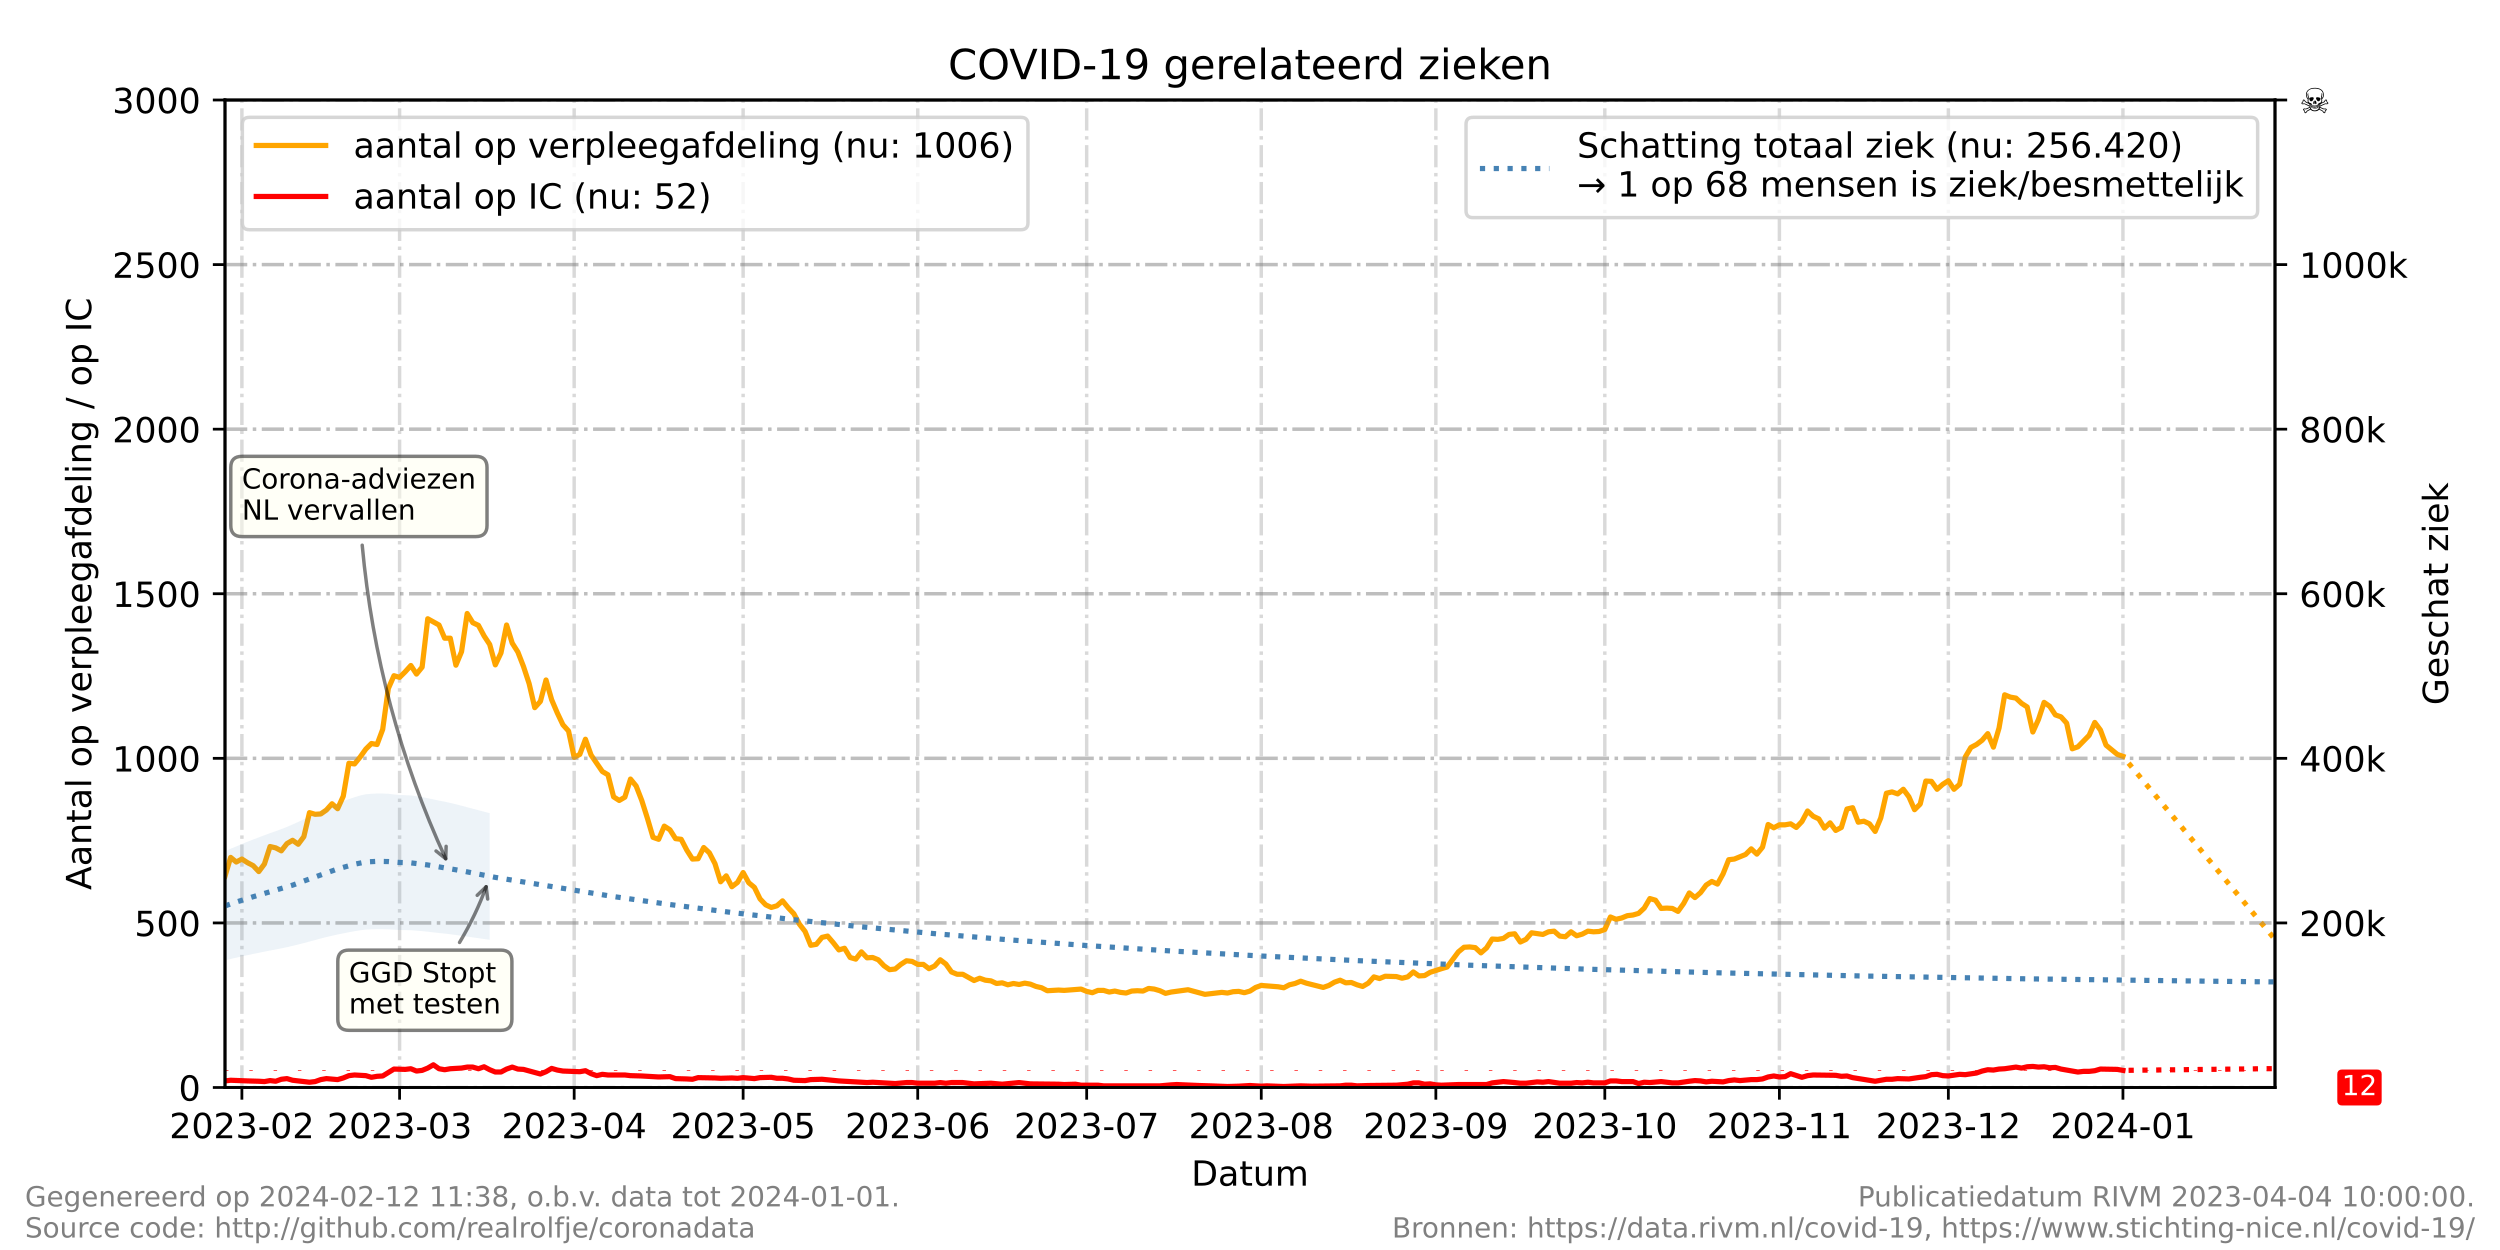 <?xml version="1.0" encoding="utf-8" standalone="no"?>
<!DOCTYPE svg PUBLIC "-//W3C//DTD SVG 1.1//EN"
  "http://www.w3.org/Graphics/SVG/1.1/DTD/svg11.dtd">
<!-- Created with matplotlib (https://matplotlib.org/) -->
<svg height="360pt" version="1.1" viewBox="0 0 720 360" width="720pt" xmlns="http://www.w3.org/2000/svg" xmlns:xlink="http://www.w3.org/1999/xlink">
 <defs>
  <style type="text/css">*{stroke-linecap:butt;stroke-linejoin:round;}</style>
 </defs>
 <g id="figure_1">
  <g id="patch_1">
   <path d="M 0 360 
L 720 360 
L 720 0 
L 0 0 
z
" style="fill:#ffffff;"/>
  </g>
  <g id="axes_1">
   <g id="patch_2">
    <path d="M 64.8 313.2 
L 655.2 313.2 
L 655.2 28.8 
L 64.8 28.8 
z
" style="fill:#ffffff;"/>
   </g>
   <g id="matplotlib.axis_1">
    <g id="xtick_1">
     <g id="line2d_1">
      <path clip-path="url(#pa832e59c12)" d="M 69.666 313.2 
L 69.666 28.8 
" style="fill:none;stroke:#808080;stroke-dasharray:6.4,1.6,1,1.6;stroke-dashoffset:0;stroke-opacity:0.3;"/>
     </g>
     <g id="line2d_2">
      <defs>
       <path d="M 0 0 
L 0 3.5 
" id="meb2747f6fd" style="stroke:#000000;stroke-width:0.8;"/>
      </defs>
      <g>
       <use style="stroke:#000000;stroke-width:0.8;" x="69.666" xlink:href="#meb2747f6fd" y="313.2"/>
      </g>
     </g>
     <g id="text_1">
      <!-- 2023-02 -->
      <g transform="translate(48.775 327.798)scale(0.1 -0.1)">
       <defs>
        <path d="M 19.188 8.297 
L 53.609 8.297 
L 53.609 0 
L 7.328 0 
L 7.328 8.297 
Q 12.938 14.109 22.625 23.891 
Q 32.328 33.688 34.812 36.531 
Q 39.547 41.844 41.422 45.531 
Q 43.312 49.219 43.312 52.781 
Q 43.312 58.594 39.234 62.25 
Q 35.156 65.922 28.609 65.922 
Q 23.969 65.922 18.812 64.312 
Q 13.672 62.703 7.812 59.422 
L 7.812 69.391 
Q 13.766 71.781 18.938 73 
Q 24.125 74.219 28.422 74.219 
Q 39.75 74.219 46.484 68.547 
Q 53.219 62.891 53.219 53.422 
Q 53.219 48.922 51.531 44.891 
Q 49.859 40.875 45.406 35.406 
Q 44.188 33.984 37.641 27.219 
Q 31.109 20.453 19.188 8.297 
z
" id="DejaVuSans-50"/>
        <path d="M 31.781 66.406 
Q 24.172 66.406 20.328 58.906 
Q 16.5 51.422 16.5 36.375 
Q 16.5 21.391 20.328 13.891 
Q 24.172 6.391 31.781 6.391 
Q 39.453 6.391 43.281 13.891 
Q 47.125 21.391 47.125 36.375 
Q 47.125 51.422 43.281 58.906 
Q 39.453 66.406 31.781 66.406 
z
M 31.781 74.219 
Q 44.047 74.219 50.516 64.516 
Q 56.984 54.828 56.984 36.375 
Q 56.984 17.969 50.516 8.266 
Q 44.047 -1.422 31.781 -1.422 
Q 19.531 -1.422 13.062 8.266 
Q 6.594 17.969 6.594 36.375 
Q 6.594 54.828 13.062 64.516 
Q 19.531 74.219 31.781 74.219 
z
" id="DejaVuSans-48"/>
        <path d="M 40.578 39.312 
Q 47.656 37.797 51.625 33 
Q 55.609 28.219 55.609 21.188 
Q 55.609 10.406 48.188 4.484 
Q 40.766 -1.422 27.094 -1.422 
Q 22.516 -1.422 17.656 -0.516 
Q 12.797 0.391 7.625 2.203 
L 7.625 11.719 
Q 11.719 9.328 16.594 8.109 
Q 21.484 6.891 26.812 6.891 
Q 36.078 6.891 40.938 10.547 
Q 45.797 14.203 45.797 21.188 
Q 45.797 27.641 41.281 31.266 
Q 36.766 34.906 28.719 34.906 
L 20.219 34.906 
L 20.219 43.016 
L 29.109 43.016 
Q 36.375 43.016 40.234 45.922 
Q 44.094 48.828 44.094 54.297 
Q 44.094 59.906 40.109 62.906 
Q 36.141 65.922 28.719 65.922 
Q 24.656 65.922 20.016 65.031 
Q 15.375 64.156 9.812 62.312 
L 9.812 71.094 
Q 15.438 72.656 20.344 73.438 
Q 25.25 74.219 29.594 74.219 
Q 40.828 74.219 47.359 69.109 
Q 53.906 64.016 53.906 55.328 
Q 53.906 49.266 50.438 45.094 
Q 46.969 40.922 40.578 39.312 
z
" id="DejaVuSans-51"/>
        <path d="M 4.891 31.391 
L 31.203 31.391 
L 31.203 23.391 
L 4.891 23.391 
z
" id="DejaVuSans-45"/>
       </defs>
       <use xlink:href="#DejaVuSans-50"/>
       <use x="63.623" xlink:href="#DejaVuSans-48"/>
       <use x="127.246" xlink:href="#DejaVuSans-50"/>
       <use x="190.869" xlink:href="#DejaVuSans-51"/>
       <use x="254.492" xlink:href="#DejaVuSans-45"/>
       <use x="290.576" xlink:href="#DejaVuSans-48"/>
       <use x="354.199" xlink:href="#DejaVuSans-50"/>
      </g>
     </g>
    </g>
    <g id="xtick_2">
     <g id="line2d_3">
      <path clip-path="url(#pa832e59c12)" d="M 115.081 313.2 
L 115.081 28.8 
" style="fill:none;stroke:#808080;stroke-dasharray:6.4,1.6,1,1.6;stroke-dashoffset:0;stroke-opacity:0.3;"/>
     </g>
     <g id="line2d_4">
      <g>
       <use style="stroke:#000000;stroke-width:0.8;" x="115.081" xlink:href="#meb2747f6fd" y="313.2"/>
      </g>
     </g>
     <g id="text_2">
      <!-- 2023-03 -->
      <g transform="translate(94.19 327.798)scale(0.1 -0.1)">
       <use xlink:href="#DejaVuSans-50"/>
       <use x="63.623" xlink:href="#DejaVuSans-48"/>
       <use x="127.246" xlink:href="#DejaVuSans-50"/>
       <use x="190.869" xlink:href="#DejaVuSans-51"/>
       <use x="254.492" xlink:href="#DejaVuSans-45"/>
       <use x="290.576" xlink:href="#DejaVuSans-48"/>
       <use x="354.199" xlink:href="#DejaVuSans-51"/>
      </g>
     </g>
    </g>
    <g id="xtick_3">
     <g id="line2d_5">
      <path clip-path="url(#pa832e59c12)" d="M 165.363 313.2 
L 165.363 28.8 
" style="fill:none;stroke:#808080;stroke-dasharray:6.4,1.6,1,1.6;stroke-dashoffset:0;stroke-opacity:0.3;"/>
     </g>
     <g id="line2d_6">
      <g>
       <use style="stroke:#000000;stroke-width:0.8;" x="165.363" xlink:href="#meb2747f6fd" y="313.2"/>
      </g>
     </g>
     <g id="text_3">
      <!-- 2023-04 -->
      <g transform="translate(144.471 327.798)scale(0.1 -0.1)">
       <defs>
        <path d="M 37.797 64.312 
L 12.891 25.391 
L 37.797 25.391 
z
M 35.203 72.906 
L 47.609 72.906 
L 47.609 25.391 
L 58.016 25.391 
L 58.016 17.188 
L 47.609 17.188 
L 47.609 0 
L 37.797 0 
L 37.797 17.188 
L 4.891 17.188 
L 4.891 26.703 
z
" id="DejaVuSans-52"/>
       </defs>
       <use xlink:href="#DejaVuSans-50"/>
       <use x="63.623" xlink:href="#DejaVuSans-48"/>
       <use x="127.246" xlink:href="#DejaVuSans-50"/>
       <use x="190.869" xlink:href="#DejaVuSans-51"/>
       <use x="254.492" xlink:href="#DejaVuSans-45"/>
       <use x="290.576" xlink:href="#DejaVuSans-48"/>
       <use x="354.199" xlink:href="#DejaVuSans-52"/>
      </g>
     </g>
    </g>
    <g id="xtick_4">
     <g id="line2d_7">
      <path clip-path="url(#pa832e59c12)" d="M 214.022 313.2 
L 214.022 28.8 
" style="fill:none;stroke:#808080;stroke-dasharray:6.4,1.6,1,1.6;stroke-dashoffset:0;stroke-opacity:0.3;"/>
     </g>
     <g id="line2d_8">
      <g>
       <use style="stroke:#000000;stroke-width:0.8;" x="214.022" xlink:href="#meb2747f6fd" y="313.2"/>
      </g>
     </g>
     <g id="text_4">
      <!-- 2023-05 -->
      <g transform="translate(193.131 327.798)scale(0.1 -0.1)">
       <defs>
        <path d="M 10.797 72.906 
L 49.516 72.906 
L 49.516 64.594 
L 19.828 64.594 
L 19.828 46.734 
Q 21.969 47.469 24.109 47.828 
Q 26.266 48.188 28.422 48.188 
Q 40.625 48.188 47.75 41.5 
Q 54.891 34.812 54.891 23.391 
Q 54.891 11.625 47.562 5.094 
Q 40.234 -1.422 26.906 -1.422 
Q 22.312 -1.422 17.547 -0.641 
Q 12.797 0.141 7.719 1.703 
L 7.719 11.625 
Q 12.109 9.234 16.797 8.062 
Q 21.484 6.891 26.703 6.891 
Q 35.156 6.891 40.078 11.328 
Q 45.016 15.766 45.016 23.391 
Q 45.016 31 40.078 35.438 
Q 35.156 39.891 26.703 39.891 
Q 22.75 39.891 18.812 39.016 
Q 14.891 38.141 10.797 36.281 
z
" id="DejaVuSans-53"/>
       </defs>
       <use xlink:href="#DejaVuSans-50"/>
       <use x="63.623" xlink:href="#DejaVuSans-48"/>
       <use x="127.246" xlink:href="#DejaVuSans-50"/>
       <use x="190.869" xlink:href="#DejaVuSans-51"/>
       <use x="254.492" xlink:href="#DejaVuSans-45"/>
       <use x="290.576" xlink:href="#DejaVuSans-48"/>
       <use x="354.199" xlink:href="#DejaVuSans-53"/>
      </g>
     </g>
    </g>
    <g id="xtick_5">
     <g id="line2d_9">
      <path clip-path="url(#pa832e59c12)" d="M 264.303 313.2 
L 264.303 28.8 
" style="fill:none;stroke:#808080;stroke-dasharray:6.4,1.6,1,1.6;stroke-dashoffset:0;stroke-opacity:0.3;"/>
     </g>
     <g id="line2d_10">
      <g>
       <use style="stroke:#000000;stroke-width:0.8;" x="264.303" xlink:href="#meb2747f6fd" y="313.2"/>
      </g>
     </g>
     <g id="text_5">
      <!-- 2023-06 -->
      <g transform="translate(243.412 327.798)scale(0.1 -0.1)">
       <defs>
        <path d="M 33.016 40.375 
Q 26.375 40.375 22.484 35.828 
Q 18.609 31.297 18.609 23.391 
Q 18.609 15.531 22.484 10.953 
Q 26.375 6.391 33.016 6.391 
Q 39.656 6.391 43.531 10.953 
Q 47.406 15.531 47.406 23.391 
Q 47.406 31.297 43.531 35.828 
Q 39.656 40.375 33.016 40.375 
z
M 52.594 71.297 
L 52.594 62.312 
Q 48.875 64.062 45.094 64.984 
Q 41.312 65.922 37.594 65.922 
Q 27.828 65.922 22.672 59.328 
Q 17.531 52.734 16.797 39.406 
Q 19.672 43.656 24.016 45.922 
Q 28.375 48.188 33.594 48.188 
Q 44.578 48.188 50.953 41.516 
Q 57.328 34.859 57.328 23.391 
Q 57.328 12.156 50.688 5.359 
Q 44.047 -1.422 33.016 -1.422 
Q 20.359 -1.422 13.672 8.266 
Q 6.984 17.969 6.984 36.375 
Q 6.984 53.656 15.188 63.938 
Q 23.391 74.219 37.203 74.219 
Q 40.922 74.219 44.703 73.484 
Q 48.484 72.75 52.594 71.297 
z
" id="DejaVuSans-54"/>
       </defs>
       <use xlink:href="#DejaVuSans-50"/>
       <use x="63.623" xlink:href="#DejaVuSans-48"/>
       <use x="127.246" xlink:href="#DejaVuSans-50"/>
       <use x="190.869" xlink:href="#DejaVuSans-51"/>
       <use x="254.492" xlink:href="#DejaVuSans-45"/>
       <use x="290.576" xlink:href="#DejaVuSans-48"/>
       <use x="354.199" xlink:href="#DejaVuSans-54"/>
      </g>
     </g>
    </g>
    <g id="xtick_6">
     <g id="line2d_11">
      <path clip-path="url(#pa832e59c12)" d="M 312.963 313.2 
L 312.963 28.8 
" style="fill:none;stroke:#808080;stroke-dasharray:6.4,1.6,1,1.6;stroke-dashoffset:0;stroke-opacity:0.3;"/>
     </g>
     <g id="line2d_12">
      <g>
       <use style="stroke:#000000;stroke-width:0.8;" x="312.963" xlink:href="#meb2747f6fd" y="313.2"/>
      </g>
     </g>
     <g id="text_6">
      <!-- 2023-07 -->
      <g transform="translate(292.071 327.798)scale(0.1 -0.1)">
       <defs>
        <path d="M 8.203 72.906 
L 55.078 72.906 
L 55.078 68.703 
L 28.609 0 
L 18.312 0 
L 43.219 64.594 
L 8.203 64.594 
z
" id="DejaVuSans-55"/>
       </defs>
       <use xlink:href="#DejaVuSans-50"/>
       <use x="63.623" xlink:href="#DejaVuSans-48"/>
       <use x="127.246" xlink:href="#DejaVuSans-50"/>
       <use x="190.869" xlink:href="#DejaVuSans-51"/>
       <use x="254.492" xlink:href="#DejaVuSans-45"/>
       <use x="290.576" xlink:href="#DejaVuSans-48"/>
       <use x="354.199" xlink:href="#DejaVuSans-55"/>
      </g>
     </g>
    </g>
    <g id="xtick_7">
     <g id="line2d_13">
      <path clip-path="url(#pa832e59c12)" d="M 363.244 313.2 
L 363.244 28.8 
" style="fill:none;stroke:#808080;stroke-dasharray:6.4,1.6,1,1.6;stroke-dashoffset:0;stroke-opacity:0.3;"/>
     </g>
     <g id="line2d_14">
      <g>
       <use style="stroke:#000000;stroke-width:0.8;" x="363.244" xlink:href="#meb2747f6fd" y="313.2"/>
      </g>
     </g>
     <g id="text_7">
      <!-- 2023-08 -->
      <g transform="translate(342.353 327.798)scale(0.1 -0.1)">
       <defs>
        <path d="M 31.781 34.625 
Q 24.75 34.625 20.719 30.859 
Q 16.703 27.094 16.703 20.516 
Q 16.703 13.922 20.719 10.156 
Q 24.75 6.391 31.781 6.391 
Q 38.812 6.391 42.859 10.172 
Q 46.922 13.969 46.922 20.516 
Q 46.922 27.094 42.891 30.859 
Q 38.875 34.625 31.781 34.625 
z
M 21.922 38.812 
Q 15.578 40.375 12.031 44.719 
Q 8.5 49.078 8.5 55.328 
Q 8.5 64.062 14.719 69.141 
Q 20.953 74.219 31.781 74.219 
Q 42.672 74.219 48.875 69.141 
Q 55.078 64.062 55.078 55.328 
Q 55.078 49.078 51.531 44.719 
Q 48 40.375 41.703 38.812 
Q 48.828 37.156 52.797 32.312 
Q 56.781 27.484 56.781 20.516 
Q 56.781 9.906 50.312 4.234 
Q 43.844 -1.422 31.781 -1.422 
Q 19.734 -1.422 13.25 4.234 
Q 6.781 9.906 6.781 20.516 
Q 6.781 27.484 10.781 32.312 
Q 14.797 37.156 21.922 38.812 
z
M 18.312 54.391 
Q 18.312 48.734 21.844 45.562 
Q 25.391 42.391 31.781 42.391 
Q 38.141 42.391 41.719 45.562 
Q 45.312 48.734 45.312 54.391 
Q 45.312 60.062 41.719 63.234 
Q 38.141 66.406 31.781 66.406 
Q 25.391 66.406 21.844 63.234 
Q 18.312 60.062 18.312 54.391 
z
" id="DejaVuSans-56"/>
       </defs>
       <use xlink:href="#DejaVuSans-50"/>
       <use x="63.623" xlink:href="#DejaVuSans-48"/>
       <use x="127.246" xlink:href="#DejaVuSans-50"/>
       <use x="190.869" xlink:href="#DejaVuSans-51"/>
       <use x="254.492" xlink:href="#DejaVuSans-45"/>
       <use x="290.576" xlink:href="#DejaVuSans-48"/>
       <use x="354.199" xlink:href="#DejaVuSans-56"/>
      </g>
     </g>
    </g>
    <g id="xtick_8">
     <g id="line2d_15">
      <path clip-path="url(#pa832e59c12)" d="M 413.525 313.2 
L 413.525 28.8 
" style="fill:none;stroke:#808080;stroke-dasharray:6.4,1.6,1,1.6;stroke-dashoffset:0;stroke-opacity:0.3;"/>
     </g>
     <g id="line2d_16">
      <g>
       <use style="stroke:#000000;stroke-width:0.8;" x="413.525" xlink:href="#meb2747f6fd" y="313.2"/>
      </g>
     </g>
     <g id="text_8">
      <!-- 2023-09 -->
      <g transform="translate(392.634 327.798)scale(0.1 -0.1)">
       <defs>
        <path d="M 10.984 1.516 
L 10.984 10.5 
Q 14.703 8.734 18.5 7.812 
Q 22.312 6.891 25.984 6.891 
Q 35.75 6.891 40.891 13.453 
Q 46.047 20.016 46.781 33.406 
Q 43.953 29.203 39.594 26.953 
Q 35.25 24.703 29.984 24.703 
Q 19.047 24.703 12.672 31.312 
Q 6.297 37.938 6.297 49.422 
Q 6.297 60.641 12.938 67.422 
Q 19.578 74.219 30.609 74.219 
Q 43.266 74.219 49.922 64.516 
Q 56.594 54.828 56.594 36.375 
Q 56.594 19.141 48.406 8.859 
Q 40.234 -1.422 26.422 -1.422 
Q 22.703 -1.422 18.891 -0.688 
Q 15.094 0.047 10.984 1.516 
z
M 30.609 32.422 
Q 37.25 32.422 41.125 36.953 
Q 45.016 41.5 45.016 49.422 
Q 45.016 57.281 41.125 61.844 
Q 37.25 66.406 30.609 66.406 
Q 23.969 66.406 20.094 61.844 
Q 16.219 57.281 16.219 49.422 
Q 16.219 41.5 20.094 36.953 
Q 23.969 32.422 30.609 32.422 
z
" id="DejaVuSans-57"/>
       </defs>
       <use xlink:href="#DejaVuSans-50"/>
       <use x="63.623" xlink:href="#DejaVuSans-48"/>
       <use x="127.246" xlink:href="#DejaVuSans-50"/>
       <use x="190.869" xlink:href="#DejaVuSans-51"/>
       <use x="254.492" xlink:href="#DejaVuSans-45"/>
       <use x="290.576" xlink:href="#DejaVuSans-48"/>
       <use x="354.199" xlink:href="#DejaVuSans-57"/>
      </g>
     </g>
    </g>
    <g id="xtick_9">
     <g id="line2d_17">
      <path clip-path="url(#pa832e59c12)" d="M 462.185 313.2 
L 462.185 28.8 
" style="fill:none;stroke:#808080;stroke-dasharray:6.4,1.6,1,1.6;stroke-dashoffset:0;stroke-opacity:0.3;"/>
     </g>
     <g id="line2d_18">
      <g>
       <use style="stroke:#000000;stroke-width:0.8;" x="462.185" xlink:href="#meb2747f6fd" y="313.2"/>
      </g>
     </g>
     <g id="text_9">
      <!-- 2023-10 -->
      <g transform="translate(441.293 327.798)scale(0.1 -0.1)">
       <defs>
        <path d="M 12.406 8.297 
L 28.516 8.297 
L 28.516 63.922 
L 10.984 60.406 
L 10.984 69.391 
L 28.422 72.906 
L 38.281 72.906 
L 38.281 8.297 
L 54.391 8.297 
L 54.391 0 
L 12.406 0 
z
" id="DejaVuSans-49"/>
       </defs>
       <use xlink:href="#DejaVuSans-50"/>
       <use x="63.623" xlink:href="#DejaVuSans-48"/>
       <use x="127.246" xlink:href="#DejaVuSans-50"/>
       <use x="190.869" xlink:href="#DejaVuSans-51"/>
       <use x="254.492" xlink:href="#DejaVuSans-45"/>
       <use x="290.576" xlink:href="#DejaVuSans-49"/>
       <use x="354.199" xlink:href="#DejaVuSans-48"/>
      </g>
     </g>
    </g>
    <g id="xtick_10">
     <g id="line2d_19">
      <path clip-path="url(#pa832e59c12)" d="M 512.466 313.2 
L 512.466 28.8 
" style="fill:none;stroke:#808080;stroke-dasharray:6.4,1.6,1,1.6;stroke-dashoffset:0;stroke-opacity:0.3;"/>
     </g>
     <g id="line2d_20">
      <g>
       <use style="stroke:#000000;stroke-width:0.8;" x="512.466" xlink:href="#meb2747f6fd" y="313.2"/>
      </g>
     </g>
     <g id="text_10">
      <!-- 2023-11 -->
      <g transform="translate(491.575 327.798)scale(0.1 -0.1)">
       <use xlink:href="#DejaVuSans-50"/>
       <use x="63.623" xlink:href="#DejaVuSans-48"/>
       <use x="127.246" xlink:href="#DejaVuSans-50"/>
       <use x="190.869" xlink:href="#DejaVuSans-51"/>
       <use x="254.492" xlink:href="#DejaVuSans-45"/>
       <use x="290.576" xlink:href="#DejaVuSans-49"/>
       <use x="354.199" xlink:href="#DejaVuSans-49"/>
      </g>
     </g>
    </g>
    <g id="xtick_11">
     <g id="line2d_21">
      <path clip-path="url(#pa832e59c12)" d="M 561.125 313.2 
L 561.125 28.8 
" style="fill:none;stroke:#808080;stroke-dasharray:6.4,1.6,1,1.6;stroke-dashoffset:0;stroke-opacity:0.3;"/>
     </g>
     <g id="line2d_22">
      <g>
       <use style="stroke:#000000;stroke-width:0.8;" x="561.125" xlink:href="#meb2747f6fd" y="313.2"/>
      </g>
     </g>
     <g id="text_11">
      <!-- 2023-12 -->
      <g transform="translate(540.234 327.798)scale(0.1 -0.1)">
       <use xlink:href="#DejaVuSans-50"/>
       <use x="63.623" xlink:href="#DejaVuSans-48"/>
       <use x="127.246" xlink:href="#DejaVuSans-50"/>
       <use x="190.869" xlink:href="#DejaVuSans-51"/>
       <use x="254.492" xlink:href="#DejaVuSans-45"/>
       <use x="290.576" xlink:href="#DejaVuSans-49"/>
       <use x="354.199" xlink:href="#DejaVuSans-50"/>
      </g>
     </g>
    </g>
    <g id="xtick_12">
     <g id="line2d_23">
      <path clip-path="url(#pa832e59c12)" d="M 611.407 313.2 
L 611.407 28.8 
" style="fill:none;stroke:#808080;stroke-dasharray:6.4,1.6,1,1.6;stroke-dashoffset:0;stroke-opacity:0.3;"/>
     </g>
     <g id="line2d_24">
      <g>
       <use style="stroke:#000000;stroke-width:0.8;" x="611.407" xlink:href="#meb2747f6fd" y="313.2"/>
      </g>
     </g>
     <g id="text_12">
      <!-- 2024-01 -->
      <g transform="translate(590.515 327.798)scale(0.1 -0.1)">
       <use xlink:href="#DejaVuSans-50"/>
       <use x="63.623" xlink:href="#DejaVuSans-48"/>
       <use x="127.246" xlink:href="#DejaVuSans-50"/>
       <use x="190.869" xlink:href="#DejaVuSans-52"/>
       <use x="254.492" xlink:href="#DejaVuSans-45"/>
       <use x="290.576" xlink:href="#DejaVuSans-48"/>
       <use x="354.199" xlink:href="#DejaVuSans-49"/>
      </g>
     </g>
    </g>
    <g id="text_13">
     <!-- Datum -->
     <g transform="translate(343.087 341.477)scale(0.1 -0.1)">
      <defs>
       <path d="M 19.672 64.797 
L 19.672 8.109 
L 31.594 8.109 
Q 46.688 8.109 53.688 14.938 
Q 60.688 21.781 60.688 36.531 
Q 60.688 51.172 53.688 57.984 
Q 46.688 64.797 31.594 64.797 
z
M 9.812 72.906 
L 30.078 72.906 
Q 51.266 72.906 61.172 64.094 
Q 71.094 55.281 71.094 36.531 
Q 71.094 17.672 61.125 8.828 
Q 51.172 0 30.078 0 
L 9.812 0 
z
" id="DejaVuSans-68"/>
       <path d="M 34.281 27.484 
Q 23.391 27.484 19.188 25 
Q 14.984 22.516 14.984 16.5 
Q 14.984 11.719 18.141 8.906 
Q 21.297 6.109 26.703 6.109 
Q 34.188 6.109 38.703 11.406 
Q 43.219 16.703 43.219 25.484 
L 43.219 27.484 
z
M 52.203 31.203 
L 52.203 0 
L 43.219 0 
L 43.219 8.297 
Q 40.141 3.328 35.547 0.953 
Q 30.953 -1.422 24.312 -1.422 
Q 15.922 -1.422 10.953 3.297 
Q 6 8.016 6 15.922 
Q 6 25.141 12.172 29.828 
Q 18.359 34.516 30.609 34.516 
L 43.219 34.516 
L 43.219 35.406 
Q 43.219 41.609 39.141 45 
Q 35.062 48.391 27.688 48.391 
Q 23 48.391 18.547 47.266 
Q 14.109 46.141 10.016 43.891 
L 10.016 52.203 
Q 14.938 54.109 19.578 55.047 
Q 24.219 56 28.609 56 
Q 40.484 56 46.344 49.844 
Q 52.203 43.703 52.203 31.203 
z
" id="DejaVuSans-97"/>
       <path d="M 18.312 70.219 
L 18.312 54.688 
L 36.812 54.688 
L 36.812 47.703 
L 18.312 47.703 
L 18.312 18.016 
Q 18.312 11.328 20.141 9.422 
Q 21.969 7.516 27.594 7.516 
L 36.812 7.516 
L 36.812 0 
L 27.594 0 
Q 17.188 0 13.234 3.875 
Q 9.281 7.766 9.281 18.016 
L 9.281 47.703 
L 2.688 47.703 
L 2.688 54.688 
L 9.281 54.688 
L 9.281 70.219 
z
" id="DejaVuSans-116"/>
       <path d="M 8.5 21.578 
L 8.5 54.688 
L 17.484 54.688 
L 17.484 21.922 
Q 17.484 14.156 20.5 10.266 
Q 23.531 6.391 29.594 6.391 
Q 36.859 6.391 41.078 11.031 
Q 45.312 15.672 45.312 23.688 
L 45.312 54.688 
L 54.297 54.688 
L 54.297 0 
L 45.312 0 
L 45.312 8.406 
Q 42.047 3.422 37.719 1 
Q 33.406 -1.422 27.688 -1.422 
Q 18.266 -1.422 13.375 4.438 
Q 8.5 10.297 8.5 21.578 
z
M 31.109 56 
z
" id="DejaVuSans-117"/>
       <path d="M 52 44.188 
Q 55.375 50.25 60.062 53.125 
Q 64.75 56 71.094 56 
Q 79.641 56 84.281 50.016 
Q 88.922 44.047 88.922 33.016 
L 88.922 0 
L 79.891 0 
L 79.891 32.719 
Q 79.891 40.578 77.094 44.375 
Q 74.312 48.188 68.609 48.188 
Q 61.625 48.188 57.562 43.547 
Q 53.516 38.922 53.516 30.906 
L 53.516 0 
L 44.484 0 
L 44.484 32.719 
Q 44.484 40.625 41.703 44.406 
Q 38.922 48.188 33.109 48.188 
Q 26.219 48.188 22.156 43.531 
Q 18.109 38.875 18.109 30.906 
L 18.109 0 
L 9.078 0 
L 9.078 54.688 
L 18.109 54.688 
L 18.109 46.188 
Q 21.188 51.219 25.484 53.609 
Q 29.781 56 35.688 56 
Q 41.656 56 45.828 52.969 
Q 50 49.953 52 44.188 
z
" id="DejaVuSans-109"/>
      </defs>
      <use xlink:href="#DejaVuSans-68"/>
      <use x="77.002" xlink:href="#DejaVuSans-97"/>
      <use x="138.281" xlink:href="#DejaVuSans-116"/>
      <use x="177.49" xlink:href="#DejaVuSans-117"/>
      <use x="240.869" xlink:href="#DejaVuSans-109"/>
     </g>
    </g>
   </g>
   <g id="matplotlib.axis_2">
    <g id="ytick_1">
     <g id="line2d_25">
      <path clip-path="url(#pa832e59c12)" d="M 64.8 313.2 
L 655.2 313.2 
" style="fill:none;stroke:#808080;stroke-dasharray:6.4,1.6,1,1.6;stroke-dashoffset:0;stroke-opacity:0.3;"/>
     </g>
     <g id="line2d_26">
      <defs>
       <path d="M 0 0 
L -3.5 0 
" id="mb9ddef32f4" style="stroke:#000000;stroke-width:0.8;"/>
      </defs>
      <g>
       <use style="stroke:#000000;stroke-width:0.8;" x="64.8" xlink:href="#mb9ddef32f4" y="313.2"/>
      </g>
     </g>
     <g id="text_14">
      <!-- 0 -->
      <g transform="translate(51.438 316.999)scale(0.1 -0.1)">
       <use xlink:href="#DejaVuSans-48"/>
      </g>
     </g>
    </g>
    <g id="ytick_2">
     <g id="line2d_27">
      <path clip-path="url(#pa832e59c12)" d="M 64.8 265.8 
L 655.2 265.8 
" style="fill:none;stroke:#808080;stroke-dasharray:6.4,1.6,1,1.6;stroke-dashoffset:0;stroke-opacity:0.3;"/>
     </g>
     <g id="line2d_28">
      <g>
       <use style="stroke:#000000;stroke-width:0.8;" x="64.8" xlink:href="#mb9ddef32f4" y="265.8"/>
      </g>
     </g>
     <g id="text_15">
      <!-- 500 -->
      <g transform="translate(38.712 269.599)scale(0.1 -0.1)">
       <use xlink:href="#DejaVuSans-53"/>
       <use x="63.623" xlink:href="#DejaVuSans-48"/>
       <use x="127.246" xlink:href="#DejaVuSans-48"/>
      </g>
     </g>
    </g>
    <g id="ytick_3">
     <g id="line2d_29">
      <path clip-path="url(#pa832e59c12)" d="M 64.8 218.4 
L 655.2 218.4 
" style="fill:none;stroke:#808080;stroke-dasharray:6.4,1.6,1,1.6;stroke-dashoffset:0;stroke-opacity:0.3;"/>
     </g>
     <g id="line2d_30">
      <g>
       <use style="stroke:#000000;stroke-width:0.8;" x="64.8" xlink:href="#mb9ddef32f4" y="218.4"/>
      </g>
     </g>
     <g id="text_16">
      <!-- 1000 -->
      <g transform="translate(32.35 222.199)scale(0.1 -0.1)">
       <use xlink:href="#DejaVuSans-49"/>
       <use x="63.623" xlink:href="#DejaVuSans-48"/>
       <use x="127.246" xlink:href="#DejaVuSans-48"/>
       <use x="190.869" xlink:href="#DejaVuSans-48"/>
      </g>
     </g>
    </g>
    <g id="ytick_4">
     <g id="line2d_31">
      <path clip-path="url(#pa832e59c12)" d="M 64.8 171 
L 655.2 171 
" style="fill:none;stroke:#808080;stroke-dasharray:6.4,1.6,1,1.6;stroke-dashoffset:0;stroke-opacity:0.3;"/>
     </g>
     <g id="line2d_32">
      <g>
       <use style="stroke:#000000;stroke-width:0.8;" x="64.8" xlink:href="#mb9ddef32f4" y="171"/>
      </g>
     </g>
     <g id="text_17">
      <!-- 1500 -->
      <g transform="translate(32.35 174.799)scale(0.1 -0.1)">
       <use xlink:href="#DejaVuSans-49"/>
       <use x="63.623" xlink:href="#DejaVuSans-53"/>
       <use x="127.246" xlink:href="#DejaVuSans-48"/>
       <use x="190.869" xlink:href="#DejaVuSans-48"/>
      </g>
     </g>
    </g>
    <g id="ytick_5">
     <g id="line2d_33">
      <path clip-path="url(#pa832e59c12)" d="M 64.8 123.6 
L 655.2 123.6 
" style="fill:none;stroke:#808080;stroke-dasharray:6.4,1.6,1,1.6;stroke-dashoffset:0;stroke-opacity:0.3;"/>
     </g>
     <g id="line2d_34">
      <g>
       <use style="stroke:#000000;stroke-width:0.8;" x="64.8" xlink:href="#mb9ddef32f4" y="123.6"/>
      </g>
     </g>
     <g id="text_18">
      <!-- 2000 -->
      <g transform="translate(32.35 127.399)scale(0.1 -0.1)">
       <use xlink:href="#DejaVuSans-50"/>
       <use x="63.623" xlink:href="#DejaVuSans-48"/>
       <use x="127.246" xlink:href="#DejaVuSans-48"/>
       <use x="190.869" xlink:href="#DejaVuSans-48"/>
      </g>
     </g>
    </g>
    <g id="ytick_6">
     <g id="line2d_35">
      <path clip-path="url(#pa832e59c12)" d="M 64.8 76.2 
L 655.2 76.2 
" style="fill:none;stroke:#808080;stroke-dasharray:6.4,1.6,1,1.6;stroke-dashoffset:0;stroke-opacity:0.3;"/>
     </g>
     <g id="line2d_36">
      <g>
       <use style="stroke:#000000;stroke-width:0.8;" x="64.8" xlink:href="#mb9ddef32f4" y="76.2"/>
      </g>
     </g>
     <g id="text_19">
      <!-- 2500 -->
      <g transform="translate(32.35 79.999)scale(0.1 -0.1)">
       <use xlink:href="#DejaVuSans-50"/>
       <use x="63.623" xlink:href="#DejaVuSans-53"/>
       <use x="127.246" xlink:href="#DejaVuSans-48"/>
       <use x="190.869" xlink:href="#DejaVuSans-48"/>
      </g>
     </g>
    </g>
    <g id="ytick_7">
     <g id="line2d_37">
      <path clip-path="url(#pa832e59c12)" d="M 64.8 28.8 
L 655.2 28.8 
" style="fill:none;stroke:#808080;stroke-dasharray:6.4,1.6,1,1.6;stroke-dashoffset:0;stroke-opacity:0.3;"/>
     </g>
     <g id="line2d_38">
      <g>
       <use style="stroke:#000000;stroke-width:0.8;" x="64.8" xlink:href="#mb9ddef32f4" y="28.8"/>
      </g>
     </g>
     <g id="text_20">
      <!-- 3000 -->
      <g transform="translate(32.35 32.599)scale(0.1 -0.1)">
       <use xlink:href="#DejaVuSans-51"/>
       <use x="63.623" xlink:href="#DejaVuSans-48"/>
       <use x="127.246" xlink:href="#DejaVuSans-48"/>
       <use x="190.869" xlink:href="#DejaVuSans-48"/>
      </g>
     </g>
    </g>
    <g id="text_21">
     <!-- Aantal op verpleegafdeling / op IC -->
     <g transform="translate(26.27 256.308)rotate(-90)scale(0.1 -0.1)">
      <defs>
       <path d="M 34.188 63.188 
L 20.797 26.906 
L 47.609 26.906 
z
M 28.609 72.906 
L 39.797 72.906 
L 67.578 0 
L 57.328 0 
L 50.688 18.703 
L 17.828 18.703 
L 11.188 0 
L 0.781 0 
z
" id="DejaVuSans-65"/>
       <path d="M 54.891 33.016 
L 54.891 0 
L 45.906 0 
L 45.906 32.719 
Q 45.906 40.484 42.875 44.328 
Q 39.844 48.188 33.797 48.188 
Q 26.516 48.188 22.312 43.547 
Q 18.109 38.922 18.109 30.906 
L 18.109 0 
L 9.078 0 
L 9.078 54.688 
L 18.109 54.688 
L 18.109 46.188 
Q 21.344 51.125 25.703 53.562 
Q 30.078 56 35.797 56 
Q 45.219 56 50.047 50.172 
Q 54.891 44.344 54.891 33.016 
z
" id="DejaVuSans-110"/>
       <path d="M 9.422 75.984 
L 18.406 75.984 
L 18.406 0 
L 9.422 0 
z
" id="DejaVuSans-108"/>
       <path id="DejaVuSans-32"/>
       <path d="M 30.609 48.391 
Q 23.391 48.391 19.188 42.75 
Q 14.984 37.109 14.984 27.297 
Q 14.984 17.484 19.156 11.844 
Q 23.344 6.203 30.609 6.203 
Q 37.797 6.203 41.984 11.859 
Q 46.188 17.531 46.188 27.297 
Q 46.188 37.016 41.984 42.703 
Q 37.797 48.391 30.609 48.391 
z
M 30.609 56 
Q 42.328 56 49.016 48.375 
Q 55.719 40.766 55.719 27.297 
Q 55.719 13.875 49.016 6.219 
Q 42.328 -1.422 30.609 -1.422 
Q 18.844 -1.422 12.172 6.219 
Q 5.516 13.875 5.516 27.297 
Q 5.516 40.766 12.172 48.375 
Q 18.844 56 30.609 56 
z
" id="DejaVuSans-111"/>
       <path d="M 18.109 8.203 
L 18.109 -20.797 
L 9.078 -20.797 
L 9.078 54.688 
L 18.109 54.688 
L 18.109 46.391 
Q 20.953 51.266 25.266 53.625 
Q 29.594 56 35.594 56 
Q 45.562 56 51.781 48.094 
Q 58.016 40.188 58.016 27.297 
Q 58.016 14.406 51.781 6.484 
Q 45.562 -1.422 35.594 -1.422 
Q 29.594 -1.422 25.266 0.953 
Q 20.953 3.328 18.109 8.203 
z
M 48.688 27.297 
Q 48.688 37.203 44.609 42.844 
Q 40.531 48.484 33.406 48.484 
Q 26.266 48.484 22.188 42.844 
Q 18.109 37.203 18.109 27.297 
Q 18.109 17.391 22.188 11.75 
Q 26.266 6.109 33.406 6.109 
Q 40.531 6.109 44.609 11.75 
Q 48.688 17.391 48.688 27.297 
z
" id="DejaVuSans-112"/>
       <path d="M 2.984 54.688 
L 12.5 54.688 
L 29.594 8.797 
L 46.688 54.688 
L 56.203 54.688 
L 35.688 0 
L 23.484 0 
z
" id="DejaVuSans-118"/>
       <path d="M 56.203 29.594 
L 56.203 25.203 
L 14.891 25.203 
Q 15.484 15.922 20.484 11.062 
Q 25.484 6.203 34.422 6.203 
Q 39.594 6.203 44.453 7.469 
Q 49.312 8.734 54.109 11.281 
L 54.109 2.781 
Q 49.266 0.734 44.188 -0.344 
Q 39.109 -1.422 33.891 -1.422 
Q 20.797 -1.422 13.156 6.188 
Q 5.516 13.812 5.516 26.812 
Q 5.516 40.234 12.766 48.109 
Q 20.016 56 32.328 56 
Q 43.359 56 49.781 48.891 
Q 56.203 41.797 56.203 29.594 
z
M 47.219 32.234 
Q 47.125 39.594 43.094 43.984 
Q 39.062 48.391 32.422 48.391 
Q 24.906 48.391 20.391 44.141 
Q 15.875 39.891 15.188 32.172 
z
" id="DejaVuSans-101"/>
       <path d="M 41.109 46.297 
Q 39.594 47.172 37.812 47.578 
Q 36.031 48 33.891 48 
Q 26.266 48 22.188 43.047 
Q 18.109 38.094 18.109 28.812 
L 18.109 0 
L 9.078 0 
L 9.078 54.688 
L 18.109 54.688 
L 18.109 46.188 
Q 20.953 51.172 25.484 53.578 
Q 30.031 56 36.531 56 
Q 37.453 56 38.578 55.875 
Q 39.703 55.766 41.062 55.516 
z
" id="DejaVuSans-114"/>
       <path d="M 45.406 27.984 
Q 45.406 37.75 41.375 43.109 
Q 37.359 48.484 30.078 48.484 
Q 22.859 48.484 18.828 43.109 
Q 14.797 37.75 14.797 27.984 
Q 14.797 18.266 18.828 12.891 
Q 22.859 7.516 30.078 7.516 
Q 37.359 7.516 41.375 12.891 
Q 45.406 18.266 45.406 27.984 
z
M 54.391 6.781 
Q 54.391 -7.172 48.188 -13.984 
Q 42 -20.797 29.203 -20.797 
Q 24.469 -20.797 20.266 -20.094 
Q 16.062 -19.391 12.109 -17.922 
L 12.109 -9.188 
Q 16.062 -11.328 19.922 -12.344 
Q 23.781 -13.375 27.781 -13.375 
Q 36.625 -13.375 41.016 -8.766 
Q 45.406 -4.156 45.406 5.172 
L 45.406 9.625 
Q 42.625 4.781 38.281 2.391 
Q 33.938 0 27.875 0 
Q 17.828 0 11.672 7.656 
Q 5.516 15.328 5.516 27.984 
Q 5.516 40.672 11.672 48.328 
Q 17.828 56 27.875 56 
Q 33.938 56 38.281 53.609 
Q 42.625 51.219 45.406 46.391 
L 45.406 54.688 
L 54.391 54.688 
z
" id="DejaVuSans-103"/>
       <path d="M 37.109 75.984 
L 37.109 68.5 
L 28.516 68.5 
Q 23.688 68.5 21.797 66.547 
Q 19.922 64.594 19.922 59.516 
L 19.922 54.688 
L 34.719 54.688 
L 34.719 47.703 
L 19.922 47.703 
L 19.922 0 
L 10.891 0 
L 10.891 47.703 
L 2.297 47.703 
L 2.297 54.688 
L 10.891 54.688 
L 10.891 58.5 
Q 10.891 67.625 15.141 71.797 
Q 19.391 75.984 28.609 75.984 
z
" id="DejaVuSans-102"/>
       <path d="M 45.406 46.391 
L 45.406 75.984 
L 54.391 75.984 
L 54.391 0 
L 45.406 0 
L 45.406 8.203 
Q 42.578 3.328 38.25 0.953 
Q 33.938 -1.422 27.875 -1.422 
Q 17.969 -1.422 11.734 6.484 
Q 5.516 14.406 5.516 27.297 
Q 5.516 40.188 11.734 48.094 
Q 17.969 56 27.875 56 
Q 33.938 56 38.25 53.625 
Q 42.578 51.266 45.406 46.391 
z
M 14.797 27.297 
Q 14.797 17.391 18.875 11.75 
Q 22.953 6.109 30.078 6.109 
Q 37.203 6.109 41.297 11.75 
Q 45.406 17.391 45.406 27.297 
Q 45.406 37.203 41.297 42.844 
Q 37.203 48.484 30.078 48.484 
Q 22.953 48.484 18.875 42.844 
Q 14.797 37.203 14.797 27.297 
z
" id="DejaVuSans-100"/>
       <path d="M 9.422 54.688 
L 18.406 54.688 
L 18.406 0 
L 9.422 0 
z
M 9.422 75.984 
L 18.406 75.984 
L 18.406 64.594 
L 9.422 64.594 
z
" id="DejaVuSans-105"/>
       <path d="M 25.391 72.906 
L 33.688 72.906 
L 8.297 -9.281 
L 0 -9.281 
z
" id="DejaVuSans-47"/>
       <path d="M 9.812 72.906 
L 19.672 72.906 
L 19.672 0 
L 9.812 0 
z
" id="DejaVuSans-73"/>
       <path d="M 64.406 67.281 
L 64.406 56.891 
Q 59.422 61.531 53.781 63.812 
Q 48.141 66.109 41.797 66.109 
Q 29.297 66.109 22.656 58.469 
Q 16.016 50.828 16.016 36.375 
Q 16.016 21.969 22.656 14.328 
Q 29.297 6.688 41.797 6.688 
Q 48.141 6.688 53.781 8.984 
Q 59.422 11.281 64.406 15.922 
L 64.406 5.609 
Q 59.234 2.094 53.438 0.328 
Q 47.656 -1.422 41.219 -1.422 
Q 24.656 -1.422 15.125 8.703 
Q 5.609 18.844 5.609 36.375 
Q 5.609 53.953 15.125 64.078 
Q 24.656 74.219 41.219 74.219 
Q 47.75 74.219 53.531 72.484 
Q 59.328 70.75 64.406 67.281 
z
" id="DejaVuSans-67"/>
      </defs>
      <use xlink:href="#DejaVuSans-65"/>
      <use x="68.408" xlink:href="#DejaVuSans-97"/>
      <use x="129.688" xlink:href="#DejaVuSans-110"/>
      <use x="193.066" xlink:href="#DejaVuSans-116"/>
      <use x="232.275" xlink:href="#DejaVuSans-97"/>
      <use x="293.555" xlink:href="#DejaVuSans-108"/>
      <use x="321.338" xlink:href="#DejaVuSans-32"/>
      <use x="353.125" xlink:href="#DejaVuSans-111"/>
      <use x="414.307" xlink:href="#DejaVuSans-112"/>
      <use x="477.783" xlink:href="#DejaVuSans-32"/>
      <use x="509.57" xlink:href="#DejaVuSans-118"/>
      <use x="568.75" xlink:href="#DejaVuSans-101"/>
      <use x="630.273" xlink:href="#DejaVuSans-114"/>
      <use x="671.387" xlink:href="#DejaVuSans-112"/>
      <use x="734.863" xlink:href="#DejaVuSans-108"/>
      <use x="762.646" xlink:href="#DejaVuSans-101"/>
      <use x="824.17" xlink:href="#DejaVuSans-101"/>
      <use x="885.693" xlink:href="#DejaVuSans-103"/>
      <use x="949.17" xlink:href="#DejaVuSans-97"/>
      <use x="1010.449" xlink:href="#DejaVuSans-102"/>
      <use x="1045.654" xlink:href="#DejaVuSans-100"/>
      <use x="1109.131" xlink:href="#DejaVuSans-101"/>
      <use x="1170.654" xlink:href="#DejaVuSans-108"/>
      <use x="1198.438" xlink:href="#DejaVuSans-105"/>
      <use x="1226.221" xlink:href="#DejaVuSans-110"/>
      <use x="1289.6" xlink:href="#DejaVuSans-103"/>
      <use x="1353.076" xlink:href="#DejaVuSans-32"/>
      <use x="1384.863" xlink:href="#DejaVuSans-47"/>
      <use x="1418.555" xlink:href="#DejaVuSans-32"/>
      <use x="1450.342" xlink:href="#DejaVuSans-111"/>
      <use x="1511.523" xlink:href="#DejaVuSans-112"/>
      <use x="1575" xlink:href="#DejaVuSans-32"/>
      <use x="1606.787" xlink:href="#DejaVuSans-73"/>
      <use x="1636.279" xlink:href="#DejaVuSans-67"/>
     </g>
    </g>
   </g>
   <g id="line2d_39">
    <path clip-path="url(#pa832e59c12)" d="M 64.8 252.338 
L 66.422 246.935 
L 68.044 248.262 
L 69.666 247.409 
L 71.288 248.452 
L 72.91 249.305 
L 74.532 251.011 
L 76.154 248.831 
L 77.776 243.806 
L 79.398 244.186 
L 81.02 245.039 
L 82.642 242.953 
L 84.264 242.005 
L 85.886 243.143 
L 87.508 240.962 
L 89.13 234.042 
L 90.752 234.516 
L 92.374 234.421 
L 93.996 233.284 
L 95.618 231.482 
L 97.24 232.904 
L 98.862 229.302 
L 100.484 219.822 
L 102.105 220.012 
L 103.727 218.021 
L 105.349 215.746 
L 106.971 214.134 
L 108.593 214.418 
L 110.215 210.058 
L 111.837 198.302 
L 113.459 194.605 
L 115.081 195.079 
L 116.703 193.468 
L 118.325 191.666 
L 119.947 194.131 
L 121.569 192.14 
L 123.191 178.205 
L 126.435 180.006 
L 128.057 183.798 
L 129.679 183.798 
L 131.301 191.572 
L 132.923 187.685 
L 134.545 176.688 
L 136.167 179.342 
L 137.789 180.101 
L 139.411 183.134 
L 141.033 185.599 
L 142.655 191.477 
L 144.277 188.064 
L 145.899 180.006 
L 147.521 185.22 
L 149.143 187.78 
L 150.765 191.951 
L 152.387 196.88 
L 154.009 203.801 
L 155.631 202 
L 157.253 195.838 
L 158.875 201.526 
L 160.497 205.318 
L 162.119 208.73 
L 163.741 210.532 
L 165.363 218.116 
L 166.985 217.262 
L 168.607 212.902 
L 170.229 217.452 
L 173.473 222.192 
L 175.095 223.14 
L 176.716 229.492 
L 178.338 230.534 
L 179.96 229.586 
L 181.582 224.372 
L 183.204 226.363 
L 184.826 230.534 
L 186.448 235.654 
L 188.07 241.152 
L 189.692 241.721 
L 191.314 237.929 
L 192.936 238.972 
L 194.558 241.531 
L 196.18 241.721 
L 197.802 244.849 
L 199.424 247.409 
L 201.046 247.314 
L 202.668 244.091 
L 204.29 245.608 
L 205.912 248.736 
L 207.534 253.95 
L 209.156 252.244 
L 210.778 255.372 
L 212.4 254.14 
L 214.022 251.296 
L 215.644 254.234 
L 217.266 255.562 
L 218.888 258.88 
L 220.51 260.586 
L 222.132 261.344 
L 223.754 260.87 
L 225.376 259.448 
L 226.998 261.439 
L 228.62 263.146 
L 230.242 266.179 
L 231.864 268.265 
L 233.486 272.246 
L 235.108 271.962 
L 236.73 269.971 
L 238.352 269.592 
L 239.974 271.488 
L 241.596 273.574 
L 243.218 273.1 
L 244.84 275.754 
L 246.462 276.228 
L 248.084 274.142 
L 249.705 275.849 
L 251.327 275.754 
L 252.949 276.418 
L 254.571 278.124 
L 256.193 279.262 
L 257.815 279.072 
L 259.437 277.745 
L 261.059 276.702 
L 262.681 276.892 
L 264.303 277.745 
L 265.925 277.745 
L 267.547 278.977 
L 269.169 278.219 
L 270.791 276.418 
L 272.413 277.65 
L 274.035 279.925 
L 275.657 280.589 
L 277.279 280.589 
L 280.523 282.39 
L 282.145 281.726 
L 283.767 282.295 
L 285.389 282.485 
L 287.011 283.243 
L 288.633 283.054 
L 290.255 283.622 
L 291.877 283.243 
L 293.499 283.528 
L 295.121 283.148 
L 296.743 283.433 
L 298.365 284.096 
L 299.987 284.476 
L 301.609 285.329 
L 304.853 285.139 
L 306.475 285.234 
L 311.341 284.855 
L 312.963 285.518 
L 314.585 285.898 
L 316.207 285.234 
L 317.829 285.234 
L 319.451 285.708 
L 321.073 285.424 
L 322.695 285.803 
L 324.316 285.992 
L 325.938 285.424 
L 327.56 285.329 
L 329.182 285.424 
L 330.804 284.665 
L 332.426 284.855 
L 334.048 285.329 
L 335.67 286.087 
L 337.292 285.708 
L 342.158 285.044 
L 347.024 286.372 
L 351.89 285.803 
L 353.512 285.992 
L 355.134 285.613 
L 356.756 285.518 
L 358.378 285.898 
L 360 285.424 
L 361.622 284.381 
L 363.244 283.812 
L 368.11 284.191 
L 369.732 284.476 
L 371.354 283.622 
L 372.976 283.243 
L 374.598 282.58 
L 376.22 283.148 
L 381.086 284.381 
L 382.708 283.812 
L 384.33 282.864 
L 385.952 282.295 
L 387.574 283.054 
L 389.196 282.959 
L 390.818 283.622 
L 392.44 284.096 
L 394.062 283.148 
L 395.684 281.347 
L 397.305 281.821 
L 398.927 281.158 
L 402.171 281.252 
L 403.793 281.726 
L 405.415 281.347 
L 407.037 279.925 
L 408.659 281.063 
L 410.281 280.968 
L 411.903 280.02 
L 415.147 278.977 
L 416.769 278.503 
L 420.013 274.142 
L 421.635 272.815 
L 423.257 272.72 
L 424.879 272.91 
L 426.501 274.427 
L 428.123 273.005 
L 429.745 270.445 
L 431.367 270.54 
L 432.989 270.256 
L 434.611 269.118 
L 436.233 268.928 
L 437.855 271.298 
L 439.477 270.54 
L 441.099 268.644 
L 444.343 269.118 
L 445.965 268.36 
L 447.587 268.17 
L 449.209 269.592 
L 450.831 269.782 
L 452.453 268.36 
L 454.075 269.497 
L 455.697 269.023 
L 457.319 268.17 
L 458.941 268.36 
L 460.563 268.265 
L 462.185 267.696 
L 463.807 264.094 
L 465.429 264.757 
L 467.051 264.378 
L 468.673 263.714 
L 470.295 263.525 
L 471.916 263.051 
L 473.538 261.534 
L 475.16 258.785 
L 476.782 259.259 
L 478.404 261.629 
L 480.026 261.534 
L 481.648 261.629 
L 483.27 262.482 
L 484.892 260.207 
L 486.514 257.173 
L 488.136 258.5 
L 489.758 257.078 
L 491.38 254.898 
L 493.002 253.855 
L 494.624 254.614 
L 496.246 251.675 
L 497.868 247.598 
L 499.49 247.409 
L 502.734 246.082 
L 504.356 244.47 
L 505.978 245.987 
L 507.6 243.996 
L 509.222 237.455 
L 510.844 238.403 
L 512.466 237.55 
L 514.088 237.55 
L 515.71 237.265 
L 517.332 238.308 
L 518.954 236.602 
L 520.576 233.568 
L 522.198 235.085 
L 523.82 235.843 
L 525.442 238.498 
L 527.064 236.981 
L 528.686 239.161 
L 530.308 238.308 
L 531.93 232.999 
L 533.552 232.62 
L 535.174 236.791 
L 536.796 236.507 
L 538.418 237.265 
L 540.04 239.446 
L 541.662 235.559 
L 543.284 228.449 
L 544.905 228.07 
L 546.527 228.638 
L 548.149 227.311 
L 549.771 229.492 
L 551.393 233.189 
L 553.015 231.577 
L 554.637 224.941 
L 556.259 225.036 
L 557.881 227.311 
L 559.503 225.889 
L 561.125 224.846 
L 562.747 227.311 
L 564.369 225.889 
L 565.991 218.021 
L 567.613 215.272 
L 569.235 214.418 
L 570.857 213.186 
L 572.479 211.29 
L 574.101 215.177 
L 575.723 209.678 
L 577.345 200.104 
L 578.967 200.767 
L 580.589 201.052 
L 582.211 202.568 
L 583.833 203.611 
L 585.455 210.816 
L 587.077 207.214 
L 588.699 202.284 
L 590.321 203.422 
L 591.943 205.886 
L 593.565 206.455 
L 595.187 208.256 
L 596.809 215.651 
L 598.431 215.082 
L 601.675 211.764 
L 603.297 208.067 
L 604.919 210.247 
L 606.541 214.608 
L 609.785 217.262 
L 611.407 217.831 
L 611.407 217.831 
" style="fill:none;stroke:#ffa500;stroke-linecap:square;stroke-width:1.5;"/>
   </g>
   <g id="line2d_40">
    <path clip-path="url(#pa832e59c12)" d="M 613.029 219.784 
L 614.651 221.737 
L 616.273 223.69 
L 617.895 225.643 
L 619.516 227.596 
L 621.138 229.548 
L 622.76 231.501 
L 624.382 233.454 
L 626.004 235.407 
L 627.626 237.36 
L 629.248 239.313 
L 630.87 241.266 
L 632.492 243.219 
L 634.114 245.172 
L 635.736 247.124 
L 637.358 249.077 
L 638.98 251.03 
L 640.602 252.983 
L 642.224 254.936 
L 643.846 256.889 
L 645.468 258.842 
L 647.09 260.795 
L 648.712 262.747 
L 650.334 264.7 
L 651.956 266.653 
L 653.578 268.606 
L 655.2 270.559 
" style="fill:none;stroke:#ffa500;stroke-dasharray:1.5,2.475;stroke-dashoffset:0;stroke-width:1.5;"/>
   </g>
   <g id="line2d_41">
    <path clip-path="url(#pa832e59c12)" d="M 64.8 311.304 
L 66.422 311.114 
L 71.288 311.304 
L 74.532 311.399 
L 76.154 311.494 
L 77.776 311.209 
L 79.398 311.399 
L 81.02 310.83 
L 82.642 310.64 
L 84.264 311.114 
L 89.13 311.683 
L 90.752 311.494 
L 92.374 310.925 
L 93.996 310.64 
L 97.24 310.925 
L 98.862 310.451 
L 100.484 309.787 
L 102.105 309.598 
L 105.349 309.787 
L 106.971 310.261 
L 108.593 309.977 
L 110.215 309.882 
L 113.459 307.891 
L 116.703 307.986 
L 118.325 307.796 
L 119.947 308.46 
L 121.569 308.27 
L 123.191 307.607 
L 124.813 306.659 
L 126.435 307.796 
L 128.057 308.081 
L 129.679 307.796 
L 132.923 307.607 
L 134.545 307.322 
L 136.167 307.322 
L 137.789 307.796 
L 139.411 307.228 
L 141.033 308.081 
L 142.655 308.744 
L 144.277 308.744 
L 145.899 307.891 
L 147.521 307.322 
L 149.143 307.891 
L 150.765 307.986 
L 155.631 309.313 
L 157.253 308.65 
L 158.875 307.702 
L 160.497 308.176 
L 162.119 308.46 
L 166.985 308.65 
L 168.607 308.365 
L 170.229 309.218 
L 171.851 309.787 
L 173.473 309.408 
L 175.095 309.598 
L 179.96 309.598 
L 181.582 309.787 
L 184.826 309.882 
L 189.692 310.166 
L 192.936 310.072 
L 194.558 310.64 
L 197.802 310.735 
L 199.424 310.83 
L 201.046 310.356 
L 205.912 310.451 
L 207.534 310.546 
L 210.778 310.451 
L 212.4 310.546 
L 214.022 310.356 
L 217.266 310.64 
L 218.888 310.356 
L 222.132 310.261 
L 223.754 310.546 
L 225.376 310.546 
L 226.998 310.735 
L 228.62 311.114 
L 231.864 311.209 
L 233.486 310.925 
L 236.73 310.83 
L 241.596 311.304 
L 249.705 311.778 
L 251.327 311.683 
L 257.815 312.062 
L 261.059 311.778 
L 262.681 311.778 
L 264.303 311.968 
L 269.169 311.968 
L 270.791 311.778 
L 272.413 311.968 
L 274.035 311.778 
L 277.279 311.778 
L 280.523 312.157 
L 285.389 311.968 
L 288.633 312.252 
L 293.499 311.778 
L 296.743 312.157 
L 304.853 312.252 
L 306.475 312.347 
L 309.719 312.252 
L 311.341 312.536 
L 316.207 312.536 
L 317.829 312.726 
L 334.048 312.726 
L 337.292 312.442 
L 338.914 312.347 
L 345.402 312.631 
L 348.646 312.726 
L 353.512 312.916 
L 356.756 312.821 
L 360 312.631 
L 363.244 312.821 
L 364.866 312.726 
L 369.732 312.916 
L 374.598 312.726 
L 377.842 312.821 
L 385.952 312.726 
L 387.574 312.536 
L 389.196 312.536 
L 390.818 312.726 
L 394.062 312.631 
L 402.171 312.536 
L 405.415 312.252 
L 407.037 311.873 
L 408.659 311.873 
L 410.281 312.252 
L 411.903 312.157 
L 413.525 312.442 
L 415.147 312.536 
L 420.013 312.347 
L 428.123 312.347 
L 429.745 311.873 
L 432.989 311.494 
L 436.233 311.778 
L 437.855 311.968 
L 439.477 311.968 
L 442.721 311.588 
L 444.343 311.683 
L 445.965 311.494 
L 449.209 311.968 
L 452.453 311.968 
L 454.075 311.778 
L 455.697 311.873 
L 457.319 311.683 
L 458.941 311.873 
L 462.185 311.873 
L 463.807 311.304 
L 465.429 311.304 
L 467.051 311.494 
L 470.295 311.494 
L 471.916 312.062 
L 473.538 311.683 
L 475.16 311.778 
L 478.404 311.494 
L 481.648 311.873 
L 483.27 311.873 
L 486.514 311.399 
L 488.136 311.209 
L 489.758 311.304 
L 491.38 311.588 
L 493.002 311.399 
L 496.246 311.588 
L 497.868 311.209 
L 499.49 311.02 
L 501.112 311.209 
L 504.356 310.925 
L 505.978 310.925 
L 507.6 310.735 
L 509.222 310.166 
L 510.844 309.882 
L 512.466 310.166 
L 514.088 310.072 
L 515.71 309.218 
L 518.954 310.261 
L 520.576 309.787 
L 522.198 309.598 
L 528.686 309.692 
L 530.308 309.977 
L 531.93 309.882 
L 533.552 310.356 
L 540.04 311.399 
L 543.284 310.83 
L 544.905 310.83 
L 546.527 310.64 
L 549.771 310.735 
L 553.015 310.261 
L 554.637 310.072 
L 556.259 309.503 
L 557.881 309.408 
L 559.503 309.787 
L 561.125 309.882 
L 564.369 309.408 
L 565.991 309.503 
L 569.235 309.029 
L 570.857 308.46 
L 572.479 308.081 
L 574.101 308.176 
L 575.723 307.891 
L 577.345 307.796 
L 580.589 307.322 
L 582.211 307.607 
L 583.833 307.228 
L 585.455 307.133 
L 587.077 307.322 
L 588.699 307.228 
L 590.321 307.512 
L 591.943 307.417 
L 593.565 307.891 
L 598.431 308.744 
L 600.053 308.555 
L 601.675 308.555 
L 603.297 308.365 
L 604.919 307.891 
L 609.785 307.986 
L 611.407 308.27 
L 611.407 308.27 
" style="fill:none;stroke:#ff0000;stroke-linecap:square;stroke-width:1.5;"/>
   </g>
   <g id="line2d_42">
    <path clip-path="url(#pa832e59c12)" d="M 613.029 308.251 
L 614.651 308.232 
L 616.273 308.214 
L 617.895 308.195 
L 619.516 308.176 
L 621.138 308.157 
L 622.76 308.138 
L 624.382 308.119 
L 626.004 308.1 
L 627.626 308.081 
L 629.248 308.062 
L 630.87 308.043 
L 632.492 308.024 
L 634.114 308.005 
L 635.736 307.986 
L 637.358 307.967 
L 638.98 307.948 
L 640.602 307.929 
L 642.224 307.91 
L 643.846 307.891 
L 645.468 307.872 
L 647.09 307.853 
L 648.712 307.834 
L 650.334 307.815 
L 651.956 307.796 
L 653.578 307.777 
L 655.2 307.758 
" style="fill:none;stroke:#ff0000;stroke-dasharray:1.5,2.475;stroke-dashoffset:0;stroke-width:1.5;"/>
   </g>
   <g id="line2d_43">
    <path clip-path="url(#pa832e59c12)" d="M 64.8 308.27 
L 655.2 308.27 
" style="fill:none;stroke:#ff0000;stroke-dasharray:1,6;stroke-dashoffset:0;stroke-width:0.2;"/>
   </g>
   <g id="patch_3">
    <path d="M 64.8 313.2 
L 64.8 28.8 
" style="fill:none;stroke:#000000;stroke-linecap:square;stroke-linejoin:miter;stroke-width:0.8;"/>
   </g>
   <g id="patch_4">
    <path d="M 655.2 313.2 
L 655.2 28.8 
" style="fill:none;stroke:#000000;stroke-linecap:square;stroke-linejoin:miter;stroke-width:0.8;"/>
   </g>
   <g id="patch_5">
    <path d="M 64.8 313.2 
L 655.2 313.2 
" style="fill:none;stroke:#000000;stroke-linecap:square;stroke-linejoin:miter;stroke-width:0.8;"/>
   </g>
   <g id="patch_6">
    <path d="M 64.8 28.8 
L 655.2 28.8 
" style="fill:none;stroke:#000000;stroke-linecap:square;stroke-linejoin:miter;stroke-width:0.8;"/>
   </g>
   <g id="legend_1">
    <g id="patch_7">
     <path d="M 71.8 66.156 
L 294.053 66.156 
Q 296.053 66.156 296.053 64.156 
L 296.053 35.8 
Q 296.053 33.8 294.053 33.8 
L 71.8 33.8 
Q 69.8 33.8 69.8 35.8 
L 69.8 64.156 
Q 69.8 66.156 71.8 66.156 
z
" style="fill:#ffffff;opacity:0.8;stroke:#cccccc;stroke-linejoin:miter;"/>
    </g>
    <g id="line2d_44">
     <path d="M 73.8 41.898 
L 93.8 41.898 
" style="fill:none;stroke:#ffa500;stroke-linecap:square;stroke-width:1.5;"/>
    </g>
    <g id="line2d_45"/>
    <g id="text_22">
     <!-- aantal op verpleegafdeling (nu: 1006) -->
     <g transform="translate(101.8 45.398)scale(0.1 -0.1)">
      <defs>
       <path d="M 31 75.875 
Q 24.469 64.656 21.281 53.656 
Q 18.109 42.672 18.109 31.391 
Q 18.109 20.125 21.312 9.062 
Q 24.516 -2 31 -13.188 
L 23.188 -13.188 
Q 15.875 -1.703 12.234 9.375 
Q 8.594 20.453 8.594 31.391 
Q 8.594 42.281 12.203 53.312 
Q 15.828 64.359 23.188 75.875 
z
" id="DejaVuSans-40"/>
       <path d="M 11.719 12.406 
L 22.016 12.406 
L 22.016 0 
L 11.719 0 
z
M 11.719 51.703 
L 22.016 51.703 
L 22.016 39.312 
L 11.719 39.312 
z
" id="DejaVuSans-58"/>
       <path d="M 8.016 75.875 
L 15.828 75.875 
Q 23.141 64.359 26.781 53.312 
Q 30.422 42.281 30.422 31.391 
Q 30.422 20.453 26.781 9.375 
Q 23.141 -1.703 15.828 -13.188 
L 8.016 -13.188 
Q 14.5 -2 17.703 9.062 
Q 20.906 20.125 20.906 31.391 
Q 20.906 42.672 17.703 53.656 
Q 14.5 64.656 8.016 75.875 
z
" id="DejaVuSans-41"/>
      </defs>
      <use xlink:href="#DejaVuSans-97"/>
      <use x="61.279" xlink:href="#DejaVuSans-97"/>
      <use x="122.559" xlink:href="#DejaVuSans-110"/>
      <use x="185.938" xlink:href="#DejaVuSans-116"/>
      <use x="225.146" xlink:href="#DejaVuSans-97"/>
      <use x="286.426" xlink:href="#DejaVuSans-108"/>
      <use x="314.209" xlink:href="#DejaVuSans-32"/>
      <use x="345.996" xlink:href="#DejaVuSans-111"/>
      <use x="407.178" xlink:href="#DejaVuSans-112"/>
      <use x="470.654" xlink:href="#DejaVuSans-32"/>
      <use x="502.441" xlink:href="#DejaVuSans-118"/>
      <use x="561.621" xlink:href="#DejaVuSans-101"/>
      <use x="623.145" xlink:href="#DejaVuSans-114"/>
      <use x="664.258" xlink:href="#DejaVuSans-112"/>
      <use x="727.734" xlink:href="#DejaVuSans-108"/>
      <use x="755.518" xlink:href="#DejaVuSans-101"/>
      <use x="817.041" xlink:href="#DejaVuSans-101"/>
      <use x="878.564" xlink:href="#DejaVuSans-103"/>
      <use x="942.041" xlink:href="#DejaVuSans-97"/>
      <use x="1003.32" xlink:href="#DejaVuSans-102"/>
      <use x="1038.525" xlink:href="#DejaVuSans-100"/>
      <use x="1102.002" xlink:href="#DejaVuSans-101"/>
      <use x="1163.525" xlink:href="#DejaVuSans-108"/>
      <use x="1191.309" xlink:href="#DejaVuSans-105"/>
      <use x="1219.092" xlink:href="#DejaVuSans-110"/>
      <use x="1282.471" xlink:href="#DejaVuSans-103"/>
      <use x="1345.947" xlink:href="#DejaVuSans-32"/>
      <use x="1377.734" xlink:href="#DejaVuSans-40"/>
      <use x="1416.748" xlink:href="#DejaVuSans-110"/>
      <use x="1480.127" xlink:href="#DejaVuSans-117"/>
      <use x="1543.506" xlink:href="#DejaVuSans-58"/>
      <use x="1577.197" xlink:href="#DejaVuSans-32"/>
      <use x="1608.984" xlink:href="#DejaVuSans-49"/>
      <use x="1672.607" xlink:href="#DejaVuSans-48"/>
      <use x="1736.23" xlink:href="#DejaVuSans-48"/>
      <use x="1799.854" xlink:href="#DejaVuSans-54"/>
      <use x="1863.477" xlink:href="#DejaVuSans-41"/>
     </g>
    </g>
    <g id="line2d_46">
     <path d="M 73.8 56.577 
L 93.8 56.577 
" style="fill:none;stroke:#ff0000;stroke-linecap:square;stroke-width:1.5;"/>
    </g>
    <g id="line2d_47"/>
    <g id="text_23">
     <!-- aantal op IC (nu: 52) -->
     <g transform="translate(101.8 60.077)scale(0.1 -0.1)">
      <use xlink:href="#DejaVuSans-97"/>
      <use x="61.279" xlink:href="#DejaVuSans-97"/>
      <use x="122.559" xlink:href="#DejaVuSans-110"/>
      <use x="185.938" xlink:href="#DejaVuSans-116"/>
      <use x="225.146" xlink:href="#DejaVuSans-97"/>
      <use x="286.426" xlink:href="#DejaVuSans-108"/>
      <use x="314.209" xlink:href="#DejaVuSans-32"/>
      <use x="345.996" xlink:href="#DejaVuSans-111"/>
      <use x="407.178" xlink:href="#DejaVuSans-112"/>
      <use x="470.654" xlink:href="#DejaVuSans-32"/>
      <use x="502.441" xlink:href="#DejaVuSans-73"/>
      <use x="531.934" xlink:href="#DejaVuSans-67"/>
      <use x="601.758" xlink:href="#DejaVuSans-32"/>
      <use x="633.545" xlink:href="#DejaVuSans-40"/>
      <use x="672.559" xlink:href="#DejaVuSans-110"/>
      <use x="735.938" xlink:href="#DejaVuSans-117"/>
      <use x="799.316" xlink:href="#DejaVuSans-58"/>
      <use x="833.008" xlink:href="#DejaVuSans-32"/>
      <use x="864.795" xlink:href="#DejaVuSans-53"/>
      <use x="928.418" xlink:href="#DejaVuSans-50"/>
      <use x="992.041" xlink:href="#DejaVuSans-41"/>
     </g>
    </g>
   </g>
  </g>
  <g id="axes_2">
   <g id="PolyCollection_1">
    <path clip-path="url(#pa832e59c12)" d="M 64.8 276.594 
L 64.8 276.594 
L 66.422 276.173 
L 68.044 275.812 
L 69.666 275.433 
L 71.288 275.081 
L 72.91 274.739 
L 74.532 274.409 
L 76.154 274.076 
L 77.776 273.758 
L 79.398 273.455 
L 81.02 273.126 
L 82.642 272.789 
L 84.264 272.406 
L 85.886 272.015 
L 87.508 271.603 
L 89.13 271.165 
L 90.752 270.743 
L 92.374 270.288 
L 93.996 269.867 
L 95.618 269.498 
L 97.24 269.136 
L 98.862 268.806 
L 100.484 268.48 
L 102.105 268.188 
L 103.727 267.919 
L 105.349 267.727 
L 106.971 267.649 
L 108.593 267.609 
L 110.215 267.613 
L 111.837 267.651 
L 113.459 267.758 
L 115.081 267.833 
L 116.703 267.871 
L 118.325 267.909 
L 119.947 268.03 
L 121.569 268.166 
L 123.191 268.336 
L 124.813 268.523 
L 126.435 268.71 
L 128.057 268.874 
L 129.679 269.066 
L 131.301 269.275 
L 132.923 269.506 
L 134.545 269.737 
L 136.167 269.968 
L 137.789 270.198 
L 139.411 270.429 
L 141.033 270.66 
L 141.033 270.66 
L 141.033 234.197 
L 139.411 233.768 
L 137.789 233.34 
L 136.167 232.911 
L 134.545 232.482 
L 132.923 232.054 
L 131.301 231.625 
L 129.679 231.238 
L 128.057 230.881 
L 126.435 230.577 
L 124.813 230.228 
L 123.191 229.881 
L 121.569 229.566 
L 119.947 229.313 
L 118.325 229.089 
L 116.703 229.018 
L 115.081 228.948 
L 113.459 228.808 
L 111.837 228.609 
L 110.215 228.539 
L 108.593 228.532 
L 106.971 228.606 
L 105.349 228.75 
L 103.727 229.106 
L 102.105 229.607 
L 100.484 230.148 
L 98.862 230.753 
L 97.24 231.366 
L 95.618 232.039 
L 93.996 232.725 
L 92.374 233.507 
L 90.752 234.352 
L 89.13 235.135 
L 87.508 235.948 
L 85.886 236.713 
L 84.264 237.44 
L 82.642 238.151 
L 81.02 238.777 
L 79.398 239.388 
L 77.776 239.951 
L 76.154 240.541 
L 74.532 241.16 
L 72.91 241.773 
L 71.288 242.408 
L 69.666 243.061 
L 68.044 243.765 
L 66.422 244.435 
L 64.8 245.217 
z
" style="fill:#4682b4;fill-opacity:0.1;"/>
   </g>
   <g id="matplotlib.axis_3">
    <g id="ytick_8">
     <g id="line2d_48">
      <path clip-path="url(#pa832e59c12)" d="M 64.8 265.8 
L 655.2 265.8 
" style="fill:none;stroke:#808080;stroke-dasharray:6.4,1.6,1,1.6;stroke-dashoffset:0;stroke-opacity:0.3;"/>
     </g>
     <g id="line2d_49">
      <defs>
       <path d="M 0 0 
L 3.5 0 
" id="m08e69dc0e3" style="stroke:#000000;stroke-width:0.8;"/>
      </defs>
      <g>
       <use style="stroke:#000000;stroke-width:0.8;" x="655.2" xlink:href="#m08e69dc0e3" y="265.8"/>
      </g>
     </g>
     <g id="text_24">
      <!-- 200k -->
      <g transform="translate(662.2 269.599)scale(0.1 -0.1)">
       <defs>
        <path d="M 9.078 75.984 
L 18.109 75.984 
L 18.109 31.109 
L 44.922 54.688 
L 56.391 54.688 
L 27.391 29.109 
L 57.625 0 
L 45.906 0 
L 18.109 26.703 
L 18.109 0 
L 9.078 0 
z
" id="DejaVuSans-107"/>
       </defs>
       <use xlink:href="#DejaVuSans-50"/>
       <use x="63.623" xlink:href="#DejaVuSans-48"/>
       <use x="127.246" xlink:href="#DejaVuSans-48"/>
       <use x="190.869" xlink:href="#DejaVuSans-107"/>
      </g>
     </g>
    </g>
    <g id="ytick_9">
     <g id="line2d_50">
      <path clip-path="url(#pa832e59c12)" d="M 64.8 218.4 
L 655.2 218.4 
" style="fill:none;stroke:#808080;stroke-dasharray:6.4,1.6,1,1.6;stroke-dashoffset:0;stroke-opacity:0.3;"/>
     </g>
     <g id="line2d_51">
      <g>
       <use style="stroke:#000000;stroke-width:0.8;" x="655.2" xlink:href="#m08e69dc0e3" y="218.4"/>
      </g>
     </g>
     <g id="text_25">
      <!-- 400k -->
      <g transform="translate(662.2 222.199)scale(0.1 -0.1)">
       <use xlink:href="#DejaVuSans-52"/>
       <use x="63.623" xlink:href="#DejaVuSans-48"/>
       <use x="127.246" xlink:href="#DejaVuSans-48"/>
       <use x="190.869" xlink:href="#DejaVuSans-107"/>
      </g>
     </g>
    </g>
    <g id="ytick_10">
     <g id="line2d_52">
      <path clip-path="url(#pa832e59c12)" d="M 64.8 171 
L 655.2 171 
" style="fill:none;stroke:#808080;stroke-dasharray:6.4,1.6,1,1.6;stroke-dashoffset:0;stroke-opacity:0.3;"/>
     </g>
     <g id="line2d_53">
      <g>
       <use style="stroke:#000000;stroke-width:0.8;" x="655.2" xlink:href="#m08e69dc0e3" y="171"/>
      </g>
     </g>
     <g id="text_26">
      <!-- 600k -->
      <g transform="translate(662.2 174.799)scale(0.1 -0.1)">
       <use xlink:href="#DejaVuSans-54"/>
       <use x="63.623" xlink:href="#DejaVuSans-48"/>
       <use x="127.246" xlink:href="#DejaVuSans-48"/>
       <use x="190.869" xlink:href="#DejaVuSans-107"/>
      </g>
     </g>
    </g>
    <g id="ytick_11">
     <g id="line2d_54">
      <path clip-path="url(#pa832e59c12)" d="M 64.8 123.6 
L 655.2 123.6 
" style="fill:none;stroke:#808080;stroke-dasharray:6.4,1.6,1,1.6;stroke-dashoffset:0;stroke-opacity:0.3;"/>
     </g>
     <g id="line2d_55">
      <g>
       <use style="stroke:#000000;stroke-width:0.8;" x="655.2" xlink:href="#m08e69dc0e3" y="123.6"/>
      </g>
     </g>
     <g id="text_27">
      <!-- 800k -->
      <g transform="translate(662.2 127.399)scale(0.1 -0.1)">
       <use xlink:href="#DejaVuSans-56"/>
       <use x="63.623" xlink:href="#DejaVuSans-48"/>
       <use x="127.246" xlink:href="#DejaVuSans-48"/>
       <use x="190.869" xlink:href="#DejaVuSans-107"/>
      </g>
     </g>
    </g>
    <g id="ytick_12">
     <g id="line2d_56">
      <path clip-path="url(#pa832e59c12)" d="M 64.8 76.2 
L 655.2 76.2 
" style="fill:none;stroke:#808080;stroke-dasharray:6.4,1.6,1,1.6;stroke-dashoffset:0;stroke-opacity:0.3;"/>
     </g>
     <g id="line2d_57">
      <g>
       <use style="stroke:#000000;stroke-width:0.8;" x="655.2" xlink:href="#m08e69dc0e3" y="76.2"/>
      </g>
     </g>
     <g id="text_28">
      <!-- 1000k -->
      <g transform="translate(662.2 79.999)scale(0.1 -0.1)">
       <use xlink:href="#DejaVuSans-49"/>
       <use x="63.623" xlink:href="#DejaVuSans-48"/>
       <use x="127.246" xlink:href="#DejaVuSans-48"/>
       <use x="190.869" xlink:href="#DejaVuSans-48"/>
       <use x="254.492" xlink:href="#DejaVuSans-107"/>
      </g>
     </g>
    </g>
    <g id="ytick_13">
     <g id="line2d_58">
      <path clip-path="url(#pa832e59c12)" d="M 64.8 28.8 
L 655.2 28.8 
" style="fill:none;stroke:#808080;stroke-dasharray:6.4,1.6,1,1.6;stroke-dashoffset:0;stroke-opacity:0.3;"/>
     </g>
     <g id="line2d_59">
      <g>
       <use style="stroke:#000000;stroke-width:0.8;" x="655.2" xlink:href="#m08e69dc0e3" y="28.8"/>
      </g>
     </g>
     <g id="text_29">
      <!-- ☠ -->
      <g transform="translate(662.2 32.599)scale(0.1 -0.1)">
       <defs>
        <path d="M 45.656 73.047 
Q 60.547 73.047 67.672 63.625 
Q 70.516 58.344 70.516 54.25 
L 70.516 50.875 
Q 70.516 45.312 65.578 40.328 
L 65.875 35.75 
L 65.875 35.453 
Q 65.875 32.859 64.656 30.609 
L 64.938 30.609 
Q 72.75 33.641 72.75 36.625 
Q 74.906 39.406 76.656 39.406 
L 77.047 39.406 
Q 80.125 39.406 80.125 33.344 
Q 83.547 30.766 83.547 29.109 
L 83.547 27.938 
Q 82.281 25.734 79.203 25.734 
L 74.859 26.078 
Q 62.75 20.797 59.719 18.797 
L 59.719 17.922 
L 71.141 13.031 
L 74.562 13.672 
Q 79.203 12.797 79.203 10.641 
Q 79.203 8.797 75.484 5.766 
Q 75.484 0 72.312 0 
L 72.016 0 
Q 69.531 0 66.156 5.766 
L 56.891 10.297 
Q 53.172 5.469 44.781 5.469 
Q 36.234 5.469 32.719 10.297 
Q 22.516 5.469 22.516 4.25 
Q 20.016 0 17.875 0 
L 17.188 0 
Q 14.453 0 14.453 5.469 
Q 10.75 8.734 10.75 10.938 
Q 10.75 13.031 15.094 13.672 
L 18.797 13.031 
L 29.938 17.922 
L 29.938 18.797 
L 15.094 26.078 
L 9.812 25.734 
Q 6.453 25.734 6.109 28.469 
L 6.109 29.109 
Q 6.109 30.422 9.516 33.641 
Q 9.719 39.109 11.625 39.109 
L 13.234 39.109 
Q 15.578 39.109 18.5 33.641 
L 25 30.609 
L 25 30.906 
L 23.781 35.156 
L 24.359 39.703 
Q 19.141 45.125 19.141 55.672 
Q 20.844 66.891 33.688 71.625 
Q 38.719 73.047 45.656 73.047 
z
M 21.234 53.906 
Q 21.234 48.141 24.656 42.438 
L 25 42.438 
L 25 46.344 
Q 23.484 51.812 23.484 54.547 
Q 24.031 56.984 24.656 56.984 
L 25.297 56.984 
L 26.219 56.062 
L 25.594 53.906 
L 27.156 46.969 
L 27.156 43.656 
L 26.219 35.453 
L 26.219 34.859 
Q 26.219 30.281 33.688 28.812 
Q 37.062 26.078 37.062 23.922 
L 37.062 22.75 
L 42 22.125 
L 46.344 22.125 
L 52.547 23.391 
Q 52.547 27.984 62.109 31.203 
Q 63.719 32.953 63.719 36.625 
L 62.453 45.75 
L 64.062 53.375 
L 64.062 54.25 
L 63.422 56.344 
L 64.938 57.328 
Q 66.156 56.781 66.156 55.125 
L 66.156 52.734 
L 64.656 44.234 
L 64.938 43.062 
Q 68.406 47.078 68.406 51.516 
L 68.406 53.609 
Q 68.406 63.875 57.469 68.797 
Q 51.219 70.844 45.75 70.844 
L 43.891 70.844 
Q 27.344 70.844 22.219 59.078 
Q 21.234 56.203 21.234 53.906 
z
M 39.266 46.047 
Q 41.5 45.406 41.5 42.969 
Q 41.5 42.438 41.406 41.797 
Q 38.672 34.234 34.281 34.234 
L 33.984 34.234 
Q 30.172 34.234 28.422 41.797 
Q 28.422 46.047 39.266 46.047 
z
M 51.031 46.047 
Q 60.938 45.562 61.234 41.609 
Q 59.422 34.234 54.734 34.234 
Q 51.516 34.234 48.25 41.797 
Q 48.25 41.938 48.25 42.047 
Q 48.25 45.953 51.031 46.047 
z
M 59.719 21.828 
L 60.016 21.828 
Q 73.688 28.172 74.859 28.172 
L 79.828 27.938 
Q 81.391 28.328 81.391 28.812 
Q 77.984 32.375 77.984 34.234 
Q 77.641 37.312 76.656 37.312 
Q 75.297 36.859 72.75 31.844 
Q 60.594 26.375 60.594 25.438 
z
M 12.25 36.922 
Q 11.422 31.5 10.75 31.5 
Q 8.203 29.688 8.203 28.469 
L 10.453 27.938 
L 15.094 28.172 
Q 18.172 27.297 29.938 21.484 
L 29.938 22.125 
Q 29.938 26.703 25 27.938 
Q 15.094 31.984 15.094 35.156 
Q 13.875 36.922 12.25 36.922 
z
M 43.797 36.281 
L 44.484 35.938 
L 44.484 28.172 
L 42 25.734 
Q 40.141 26.312 40.141 29.109 
Q 40.141 34.234 43.797 36.281 
z
M 46.141 36.422 
Q 49.516 33.844 49.516 28.469 
Q 49.516 26.125 47.562 25.734 
L 45.172 28.172 
L 45.172 36.078 
z
M 32.125 17.625 
Q 34.328 7.906 44.781 7.906 
Q 55.375 8.594 57.469 17.922 
Q 57.422 18.406 57.422 19 
Q 57.422 22.172 58.797 27.297 
Q 57.031 25.438 55.672 16.938 
Q 52 13.375 46.344 13.375 
L 43.609 13.375 
Q 34.281 14.453 33.688 18.797 
Q 33.344 23.391 31.156 27.297 
Q 32.234 22.75 32.234 19.438 
Q 32.234 18.5 32.125 17.625 
z
M 33.016 26.078 
Q 33.984 24.266 35.203 17.625 
L 35.5 17.625 
L 35.5 22.125 
Q 35.062 25.203 33.016 26.078 
z
M 54.156 22.125 
L 54.156 17.625 
Q 54.891 17.625 55.031 21.484 
L 56.25 25.734 
Q 55.609 25.734 54.438 22.469 
z
M 36.766 21.828 
L 36.766 19.672 
L 37.641 19.438 
L 37.641 21.578 
z
M 51.906 21.828 
L 51.906 19.438 
L 53.172 19.922 
L 53.172 22.219 
z
M 38.625 21.484 
L 38.625 19.047 
L 39.844 18.797 
L 39.844 21.188 
z
M 49.812 21.188 
L 49.812 18.797 
L 51.125 19.188 
L 51.031 21.484 
z
M 47.562 21.188 
L 47.562 18.219 
L 48.688 18.312 
L 48.531 21.188 
z
M 42.922 20.906 
L 42.922 18.219 
L 44.484 18.219 
L 44.484 20.906 
z
M 45.453 20.906 
L 45.453 18.219 
L 46.688 18.219 
L 46.688 20.906 
z
M 38.625 17.922 
L 38.625 15.438 
L 39.844 15.188 
L 39.844 17.625 
z
M 45.453 16.938 
L 45.453 14.547 
L 46.688 14.547 
L 46.688 17.281 
z
M 42.922 16.938 
L 42.922 14.547 
L 44.484 14.547 
L 44.484 16.938 
z
M 19.141 10.938 
L 13.578 11.188 
L 13.234 10.938 
L 13.234 10.016 
Q 16.609 7.234 16.609 4.891 
Q 16.891 2.156 17.578 2.156 
Q 18.5 2.156 21.922 7.234 
Q 29.5 11.031 31.156 12.453 
Q 30.219 14.266 30.219 15.719 
Q 21.141 10.938 19.141 10.938 
z
M 59.375 15.438 
L 58.5 12.109 
Q 69.578 7.031 69.578 4.891 
Q 69.578 4.156 72.016 2.156 
Q 73.047 2.156 73.641 7.234 
L 76.656 10.297 
Q 76.375 11.188 74.859 11.188 
L 70.219 10.938 
z
M 40.672 20.906 
L 40.531 18.5 
L 41.938 18.219 
L 41.938 20.906 
z
M 40.719 17.328 
L 40.719 14.891 
L 41.938 14.594 
L 41.938 17 
z
M 36.469 18.609 
L 36.469 16.219 
L 37.703 15.875 
L 37.703 18.312 
z
M 47.656 17.141 
L 47.656 14.703 
L 48.969 14.984 
L 48.969 17.438 
z
M 49.703 17.625 
L 49.703 15.188 
L 50.922 15.438 
L 50.922 17.922 
z
M 51.906 18.406 
L 51.906 15.969 
L 53.172 16.312 
L 53.172 18.703 
z
" id="DejaVuSans-9760"/>
       </defs>
       <use xlink:href="#DejaVuSans-9760"/>
      </g>
     </g>
    </g>
    <g id="text_30">
     <!-- Geschat ziek -->
     <g transform="translate(705.039 203.072)rotate(-90)scale(0.1 -0.1)">
      <defs>
       <path d="M 59.516 10.406 
L 59.516 29.984 
L 43.406 29.984 
L 43.406 38.094 
L 69.281 38.094 
L 69.281 6.781 
Q 63.578 2.734 56.688 0.656 
Q 49.812 -1.422 42 -1.422 
Q 24.906 -1.422 15.25 8.562 
Q 5.609 18.562 5.609 36.375 
Q 5.609 54.25 15.25 64.234 
Q 24.906 74.219 42 74.219 
Q 49.125 74.219 55.547 72.453 
Q 61.969 70.703 67.391 67.281 
L 67.391 56.781 
Q 61.922 61.422 55.766 63.766 
Q 49.609 66.109 42.828 66.109 
Q 29.438 66.109 22.719 58.641 
Q 16.016 51.172 16.016 36.375 
Q 16.016 21.625 22.719 14.156 
Q 29.438 6.688 42.828 6.688 
Q 48.047 6.688 52.141 7.594 
Q 56.25 8.5 59.516 10.406 
z
" id="DejaVuSans-71"/>
       <path d="M 44.281 53.078 
L 44.281 44.578 
Q 40.484 46.531 36.375 47.5 
Q 32.281 48.484 27.875 48.484 
Q 21.188 48.484 17.844 46.438 
Q 14.5 44.391 14.5 40.281 
Q 14.5 37.156 16.891 35.375 
Q 19.281 33.594 26.516 31.984 
L 29.594 31.297 
Q 39.156 29.25 43.188 25.516 
Q 47.219 21.781 47.219 15.094 
Q 47.219 7.469 41.188 3.016 
Q 35.156 -1.422 24.609 -1.422 
Q 20.219 -1.422 15.453 -0.562 
Q 10.688 0.297 5.422 2 
L 5.422 11.281 
Q 10.406 8.688 15.234 7.391 
Q 20.062 6.109 24.812 6.109 
Q 31.156 6.109 34.562 8.281 
Q 37.984 10.453 37.984 14.406 
Q 37.984 18.062 35.516 20.016 
Q 33.062 21.969 24.703 23.781 
L 21.578 24.516 
Q 13.234 26.266 9.516 29.906 
Q 5.812 33.547 5.812 39.891 
Q 5.812 47.609 11.281 51.797 
Q 16.75 56 26.812 56 
Q 31.781 56 36.172 55.266 
Q 40.578 54.547 44.281 53.078 
z
" id="DejaVuSans-115"/>
       <path d="M 48.781 52.594 
L 48.781 44.188 
Q 44.969 46.297 41.141 47.344 
Q 37.312 48.391 33.406 48.391 
Q 24.656 48.391 19.812 42.844 
Q 14.984 37.312 14.984 27.297 
Q 14.984 17.281 19.812 11.734 
Q 24.656 6.203 33.406 6.203 
Q 37.312 6.203 41.141 7.25 
Q 44.969 8.297 48.781 10.406 
L 48.781 2.094 
Q 45.016 0.344 40.984 -0.531 
Q 36.969 -1.422 32.422 -1.422 
Q 20.062 -1.422 12.781 6.344 
Q 5.516 14.109 5.516 27.297 
Q 5.516 40.672 12.859 48.328 
Q 20.219 56 33.016 56 
Q 37.156 56 41.109 55.141 
Q 45.062 54.297 48.781 52.594 
z
" id="DejaVuSans-99"/>
       <path d="M 54.891 33.016 
L 54.891 0 
L 45.906 0 
L 45.906 32.719 
Q 45.906 40.484 42.875 44.328 
Q 39.844 48.188 33.797 48.188 
Q 26.516 48.188 22.312 43.547 
Q 18.109 38.922 18.109 30.906 
L 18.109 0 
L 9.078 0 
L 9.078 75.984 
L 18.109 75.984 
L 18.109 46.188 
Q 21.344 51.125 25.703 53.562 
Q 30.078 56 35.797 56 
Q 45.219 56 50.047 50.172 
Q 54.891 44.344 54.891 33.016 
z
" id="DejaVuSans-104"/>
       <path d="M 5.516 54.688 
L 48.188 54.688 
L 48.188 46.484 
L 14.406 7.172 
L 48.188 7.172 
L 48.188 0 
L 4.297 0 
L 4.297 8.203 
L 38.094 47.516 
L 5.516 47.516 
z
" id="DejaVuSans-122"/>
      </defs>
      <use xlink:href="#DejaVuSans-71"/>
      <use x="77.49" xlink:href="#DejaVuSans-101"/>
      <use x="139.014" xlink:href="#DejaVuSans-115"/>
      <use x="191.113" xlink:href="#DejaVuSans-99"/>
      <use x="246.094" xlink:href="#DejaVuSans-104"/>
      <use x="309.473" xlink:href="#DejaVuSans-97"/>
      <use x="370.752" xlink:href="#DejaVuSans-116"/>
      <use x="409.961" xlink:href="#DejaVuSans-32"/>
      <use x="441.748" xlink:href="#DejaVuSans-122"/>
      <use x="494.238" xlink:href="#DejaVuSans-105"/>
      <use x="522.021" xlink:href="#DejaVuSans-101"/>
      <use x="583.545" xlink:href="#DejaVuSans-107"/>
     </g>
    </g>
   </g>
   <g id="line2d_60">
    <path clip-path="url(#pa832e59c12)" d="M 64.8 260.905 
L 68.044 259.788 
L 72.91 258.256 
L 84.264 254.923 
L 89.13 253.15 
L 97.24 250.251 
L 102.105 248.897 
L 105.349 248.238 
L 108.593 248.071 
L 111.837 248.13 
L 115.081 248.391 
L 118.325 248.499 
L 123.191 249.108 
L 132.923 250.78 
L 142.655 252.69 
L 176.716 258.212 
L 192.936 260.508 
L 210.778 262.803 
L 228.62 264.88 
L 248.084 266.921 
L 269.169 268.893 
L 290.255 270.646 
L 312.963 272.315 
L 337.292 273.882 
L 363.244 275.333 
L 392.44 276.732 
L 423.257 277.98 
L 457.319 279.13 
L 494.624 280.161 
L 536.796 281.094 
L 583.833 281.904 
L 637.358 282.6 
L 655.2 282.79 
L 655.2 282.79 
" style="fill:none;stroke:#4682b4;stroke-dasharray:1.5,2.475;stroke-dashoffset:0;stroke-width:1.5;"/>
   </g>
   <g id="line2d_61">
    <path clip-path="url(#pa832e59c12)" d="M 679.53 313.2 
L 679.53 28.8 
" style="fill:none;stroke:#ff0000;stroke-linecap:square;stroke-width:0.5;"/>
   </g>
   <g id="patch_8">
    <path d="M 64.8 313.2 
L 64.8 28.8 
" style="fill:none;stroke:#000000;stroke-linecap:square;stroke-linejoin:miter;stroke-width:0.8;"/>
   </g>
   <g id="patch_9">
    <path d="M 655.2 313.2 
L 655.2 28.8 
" style="fill:none;stroke:#000000;stroke-linecap:square;stroke-linejoin:miter;stroke-width:0.8;"/>
   </g>
   <g id="patch_10">
    <path d="M 64.8 313.2 
L 655.2 313.2 
" style="fill:none;stroke:#000000;stroke-linecap:square;stroke-linejoin:miter;stroke-width:0.8;"/>
   </g>
   <g id="patch_11">
    <path d="M 64.8 28.8 
L 655.2 28.8 
" style="fill:none;stroke:#000000;stroke-linecap:square;stroke-linejoin:miter;stroke-width:0.8;"/>
   </g>
   <g id="patch_12">
    <path d="M 104.315 157.02 
Q 108.712 204.609 128.369 247.321 
" style="fill:none;opacity:0.5;stroke:#000000;stroke-linecap:round;"/>
    <path d="M 128.484 243.745 
L 128.369 247.321 
L 125.577 245.083 
" style="fill:none;opacity:0.5;stroke:#000000;stroke-linecap:round;"/>
   </g>
   <g id="text_31">
    <g id="patch_13">
     <path d="M 69.666 154.534 
L 137.062 154.534 
Q 140.262 154.534 140.262 151.334 
L 140.262 134.633 
Q 140.262 131.433 137.062 131.433 
L 69.666 131.433 
Q 66.466 131.433 66.466 134.633 
L 66.466 151.334 
Q 66.466 154.534 69.666 154.534 
z
" style="fill:#fffff0;opacity:0.5;stroke:#000000;stroke-linejoin:miter;"/>
    </g>
    <!-- Corona-adviezen -->
    <g transform="translate(69.666 140.712)scale(0.08 -0.08)">
     <use xlink:href="#DejaVuSans-67"/>
     <use x="69.824" xlink:href="#DejaVuSans-111"/>
     <use x="131.006" xlink:href="#DejaVuSans-114"/>
     <use x="169.869" xlink:href="#DejaVuSans-111"/>
     <use x="231.051" xlink:href="#DejaVuSans-110"/>
     <use x="294.43" xlink:href="#DejaVuSans-97"/>
     <use x="355.709" xlink:href="#DejaVuSans-45"/>
     <use x="391.793" xlink:href="#DejaVuSans-97"/>
     <use x="453.072" xlink:href="#DejaVuSans-100"/>
     <use x="516.549" xlink:href="#DejaVuSans-118"/>
     <use x="575.729" xlink:href="#DejaVuSans-105"/>
     <use x="603.512" xlink:href="#DejaVuSans-101"/>
     <use x="665.035" xlink:href="#DejaVuSans-122"/>
     <use x="717.525" xlink:href="#DejaVuSans-101"/>
     <use x="779.049" xlink:href="#DejaVuSans-110"/>
    </g>
    <!-- NL vervallen -->
    <g transform="translate(69.666 149.67)scale(0.08 -0.08)">
     <defs>
      <path d="M 9.812 72.906 
L 23.094 72.906 
L 55.422 11.922 
L 55.422 72.906 
L 64.984 72.906 
L 64.984 0 
L 51.703 0 
L 19.391 60.984 
L 19.391 0 
L 9.812 0 
z
" id="DejaVuSans-78"/>
      <path d="M 9.812 72.906 
L 19.672 72.906 
L 19.672 8.297 
L 55.172 8.297 
L 55.172 0 
L 9.812 0 
z
" id="DejaVuSans-76"/>
     </defs>
     <use xlink:href="#DejaVuSans-78"/>
     <use x="74.805" xlink:href="#DejaVuSans-76"/>
     <use x="130.518" xlink:href="#DejaVuSans-32"/>
     <use x="162.305" xlink:href="#DejaVuSans-118"/>
     <use x="221.484" xlink:href="#DejaVuSans-101"/>
     <use x="283.008" xlink:href="#DejaVuSans-114"/>
     <use x="324.121" xlink:href="#DejaVuSans-118"/>
     <use x="383.301" xlink:href="#DejaVuSans-97"/>
     <use x="444.58" xlink:href="#DejaVuSans-108"/>
     <use x="472.363" xlink:href="#DejaVuSans-108"/>
     <use x="500.146" xlink:href="#DejaVuSans-101"/>
     <use x="561.67" xlink:href="#DejaVuSans-110"/>
    </g>
   </g>
   <g id="patch_14">
    <path d="M 132.349 271.425 
Q 137.184 263.338 140.01 255.372 
" style="fill:none;opacity:0.5;stroke:#000000;stroke-linecap:round;"/>
    <path d="M 137.432 257.853 
L 140.01 255.372 
L 140.448 258.923 
" style="fill:none;opacity:0.5;stroke:#000000;stroke-linecap:round;"/>
   </g>
   <g id="text_32">
    <g id="patch_15">
     <path d="M 100.484 296.734 
L 144.232 296.734 
Q 147.432 296.734 147.432 293.534 
L 147.432 276.833 
Q 147.432 273.633 144.232 273.633 
L 100.484 273.633 
Q 97.284 273.633 97.284 276.833 
L 97.284 293.534 
Q 97.284 296.734 100.484 296.734 
z
" style="fill:#fffff0;opacity:0.5;stroke:#000000;stroke-linejoin:miter;"/>
    </g>
    <!-- GGD Stopt -->
    <g transform="translate(100.484 282.912)scale(0.08 -0.08)">
     <defs>
      <path d="M 53.516 70.516 
L 53.516 60.891 
Q 47.906 63.578 42.922 64.891 
Q 37.938 66.219 33.297 66.219 
Q 25.25 66.219 20.875 63.094 
Q 16.5 59.969 16.5 54.203 
Q 16.5 49.359 19.406 46.891 
Q 22.312 44.438 30.422 42.922 
L 36.375 41.703 
Q 47.406 39.594 52.656 34.297 
Q 57.906 29 57.906 20.125 
Q 57.906 9.516 50.797 4.047 
Q 43.703 -1.422 29.984 -1.422 
Q 24.812 -1.422 18.969 -0.25 
Q 13.141 0.922 6.891 3.219 
L 6.891 13.375 
Q 12.891 10.016 18.656 8.297 
Q 24.422 6.594 29.984 6.594 
Q 38.422 6.594 43.016 9.906 
Q 47.609 13.234 47.609 19.391 
Q 47.609 24.75 44.312 27.781 
Q 41.016 30.812 33.5 32.328 
L 27.484 33.5 
Q 16.453 35.688 11.516 40.375 
Q 6.594 45.062 6.594 53.422 
Q 6.594 63.094 13.406 68.656 
Q 20.219 74.219 32.172 74.219 
Q 37.312 74.219 42.625 73.281 
Q 47.953 72.359 53.516 70.516 
z
" id="DejaVuSans-83"/>
     </defs>
     <use xlink:href="#DejaVuSans-71"/>
     <use x="77.49" xlink:href="#DejaVuSans-71"/>
     <use x="154.98" xlink:href="#DejaVuSans-68"/>
     <use x="231.982" xlink:href="#DejaVuSans-32"/>
     <use x="263.77" xlink:href="#DejaVuSans-83"/>
     <use x="327.246" xlink:href="#DejaVuSans-116"/>
     <use x="366.455" xlink:href="#DejaVuSans-111"/>
     <use x="427.637" xlink:href="#DejaVuSans-112"/>
     <use x="491.113" xlink:href="#DejaVuSans-116"/>
    </g>
    <!-- met testen -->
    <g transform="translate(100.484 291.87)scale(0.08 -0.08)">
     <use xlink:href="#DejaVuSans-109"/>
     <use x="97.412" xlink:href="#DejaVuSans-101"/>
     <use x="158.936" xlink:href="#DejaVuSans-116"/>
     <use x="198.145" xlink:href="#DejaVuSans-32"/>
     <use x="229.932" xlink:href="#DejaVuSans-116"/>
     <use x="269.141" xlink:href="#DejaVuSans-101"/>
     <use x="330.664" xlink:href="#DejaVuSans-115"/>
     <use x="382.764" xlink:href="#DejaVuSans-116"/>
     <use x="421.973" xlink:href="#DejaVuSans-101"/>
     <use x="483.496" xlink:href="#DejaVuSans-110"/>
    </g>
   </g>
   <g id="text_33">
    <!-- COVID-19 gerelateerd zieken -->
    <g transform="translate(273.051 22.8)scale(0.12 -0.12)">
     <defs>
      <path d="M 39.406 66.219 
Q 28.656 66.219 22.328 58.203 
Q 16.016 50.203 16.016 36.375 
Q 16.016 22.609 22.328 14.594 
Q 28.656 6.594 39.406 6.594 
Q 50.141 6.594 56.422 14.594 
Q 62.703 22.609 62.703 36.375 
Q 62.703 50.203 56.422 58.203 
Q 50.141 66.219 39.406 66.219 
z
M 39.406 74.219 
Q 54.734 74.219 63.906 63.938 
Q 73.094 53.656 73.094 36.375 
Q 73.094 19.141 63.906 8.859 
Q 54.734 -1.422 39.406 -1.422 
Q 24.031 -1.422 14.812 8.828 
Q 5.609 19.094 5.609 36.375 
Q 5.609 53.656 14.812 63.938 
Q 24.031 74.219 39.406 74.219 
z
" id="DejaVuSans-79"/>
      <path d="M 28.609 0 
L 0.781 72.906 
L 11.078 72.906 
L 34.188 11.531 
L 57.328 72.906 
L 67.578 72.906 
L 39.797 0 
z
" id="DejaVuSans-86"/>
     </defs>
     <use xlink:href="#DejaVuSans-67"/>
     <use x="69.824" xlink:href="#DejaVuSans-79"/>
     <use x="146.785" xlink:href="#DejaVuSans-86"/>
     <use x="215.193" xlink:href="#DejaVuSans-73"/>
     <use x="244.686" xlink:href="#DejaVuSans-68"/>
     <use x="321.688" xlink:href="#DejaVuSans-45"/>
     <use x="357.771" xlink:href="#DejaVuSans-49"/>
     <use x="421.395" xlink:href="#DejaVuSans-57"/>
     <use x="485.018" xlink:href="#DejaVuSans-32"/>
     <use x="516.805" xlink:href="#DejaVuSans-103"/>
     <use x="580.281" xlink:href="#DejaVuSans-101"/>
     <use x="641.805" xlink:href="#DejaVuSans-114"/>
     <use x="680.668" xlink:href="#DejaVuSans-101"/>
     <use x="742.191" xlink:href="#DejaVuSans-108"/>
     <use x="769.975" xlink:href="#DejaVuSans-97"/>
     <use x="831.254" xlink:href="#DejaVuSans-116"/>
     <use x="870.463" xlink:href="#DejaVuSans-101"/>
     <use x="931.986" xlink:href="#DejaVuSans-101"/>
     <use x="993.51" xlink:href="#DejaVuSans-114"/>
     <use x="1032.873" xlink:href="#DejaVuSans-100"/>
     <use x="1096.35" xlink:href="#DejaVuSans-32"/>
     <use x="1128.137" xlink:href="#DejaVuSans-122"/>
     <use x="1180.627" xlink:href="#DejaVuSans-105"/>
     <use x="1208.41" xlink:href="#DejaVuSans-101"/>
     <use x="1269.934" xlink:href="#DejaVuSans-107"/>
     <use x="1324.219" xlink:href="#DejaVuSans-101"/>
     <use x="1385.742" xlink:href="#DejaVuSans-110"/>
    </g>
   </g>
   <g id="legend_2">
    <g id="patch_16">
     <path d="M 424.216 62.676 
L 648.2 62.676 
Q 650.2 62.676 650.2 60.676 
L 650.2 35.8 
Q 650.2 33.8 648.2 33.8 
L 424.216 33.8 
Q 422.216 33.8 422.216 35.8 
L 422.216 60.676 
Q 422.216 62.676 424.216 62.676 
z
" style="fill:#ffffff;opacity:0.8;stroke:#cccccc;stroke-linejoin:miter;"/>
    </g>
    <g id="line2d_62">
     <path d="M 426.216 48.537 
L 446.216 48.537 
" style="fill:none;stroke:#4682b4;stroke-dasharray:1.5,2.475;stroke-dashoffset:0;stroke-width:1.5;"/>
    </g>
    <g id="line2d_63"/>
    <g id="text_34">
     <!-- Schatting totaal ziek (nu: 256.420) -->
     <g transform="translate(454.216 45.398)scale(0.1 -0.1)">
      <defs>
       <path d="M 10.688 12.406 
L 21 12.406 
L 21 0 
L 10.688 0 
z
" id="DejaVuSans-46"/>
      </defs>
      <use xlink:href="#DejaVuSans-83"/>
      <use x="63.477" xlink:href="#DejaVuSans-99"/>
      <use x="118.457" xlink:href="#DejaVuSans-104"/>
      <use x="181.836" xlink:href="#DejaVuSans-97"/>
      <use x="243.115" xlink:href="#DejaVuSans-116"/>
      <use x="282.324" xlink:href="#DejaVuSans-116"/>
      <use x="321.533" xlink:href="#DejaVuSans-105"/>
      <use x="349.316" xlink:href="#DejaVuSans-110"/>
      <use x="412.695" xlink:href="#DejaVuSans-103"/>
      <use x="476.172" xlink:href="#DejaVuSans-32"/>
      <use x="507.959" xlink:href="#DejaVuSans-116"/>
      <use x="547.168" xlink:href="#DejaVuSans-111"/>
      <use x="608.35" xlink:href="#DejaVuSans-116"/>
      <use x="647.559" xlink:href="#DejaVuSans-97"/>
      <use x="708.838" xlink:href="#DejaVuSans-97"/>
      <use x="770.117" xlink:href="#DejaVuSans-108"/>
      <use x="797.9" xlink:href="#DejaVuSans-32"/>
      <use x="829.688" xlink:href="#DejaVuSans-122"/>
      <use x="882.178" xlink:href="#DejaVuSans-105"/>
      <use x="909.961" xlink:href="#DejaVuSans-101"/>
      <use x="971.484" xlink:href="#DejaVuSans-107"/>
      <use x="1029.395" xlink:href="#DejaVuSans-32"/>
      <use x="1061.182" xlink:href="#DejaVuSans-40"/>
      <use x="1100.195" xlink:href="#DejaVuSans-110"/>
      <use x="1163.574" xlink:href="#DejaVuSans-117"/>
      <use x="1226.953" xlink:href="#DejaVuSans-58"/>
      <use x="1260.645" xlink:href="#DejaVuSans-32"/>
      <use x="1292.432" xlink:href="#DejaVuSans-50"/>
      <use x="1356.055" xlink:href="#DejaVuSans-53"/>
      <use x="1419.678" xlink:href="#DejaVuSans-54"/>
      <use x="1483.301" xlink:href="#DejaVuSans-46"/>
      <use x="1515.088" xlink:href="#DejaVuSans-52"/>
      <use x="1578.711" xlink:href="#DejaVuSans-50"/>
      <use x="1642.334" xlink:href="#DejaVuSans-48"/>
      <use x="1705.957" xlink:href="#DejaVuSans-41"/>
     </g>
     <!-- → 1 op 68 mensen is ziek/besmettelijk -->
     <g transform="translate(454.216 56.596)scale(0.1 -0.1)">
      <defs>
       <path d="M 78.906 33.547 
L 78.906 29.156 
L 59.719 9.969 
L 53.859 15.828 
L 65.234 27.203 
L 5.719 27.203 
L 5.719 35.5 
L 65.234 35.5 
L 53.859 46.875 
L 59.719 52.734 
z
" id="DejaVuSans-8594"/>
       <path d="M 48.688 27.297 
Q 48.688 37.203 44.609 42.844 
Q 40.531 48.484 33.406 48.484 
Q 26.266 48.484 22.188 42.844 
Q 18.109 37.203 18.109 27.297 
Q 18.109 17.391 22.188 11.75 
Q 26.266 6.109 33.406 6.109 
Q 40.531 6.109 44.609 11.75 
Q 48.688 17.391 48.688 27.297 
z
M 18.109 46.391 
Q 20.953 51.266 25.266 53.625 
Q 29.594 56 35.594 56 
Q 45.562 56 51.781 48.094 
Q 58.016 40.188 58.016 27.297 
Q 58.016 14.406 51.781 6.484 
Q 45.562 -1.422 35.594 -1.422 
Q 29.594 -1.422 25.266 0.953 
Q 20.953 3.328 18.109 8.203 
L 18.109 0 
L 9.078 0 
L 9.078 75.984 
L 18.109 75.984 
z
" id="DejaVuSans-98"/>
       <path d="M 9.422 54.688 
L 18.406 54.688 
L 18.406 -0.984 
Q 18.406 -11.422 14.422 -16.109 
Q 10.453 -20.797 1.609 -20.797 
L -1.812 -20.797 
L -1.812 -13.188 
L 0.594 -13.188 
Q 5.719 -13.188 7.562 -10.812 
Q 9.422 -8.453 9.422 -0.984 
z
M 9.422 75.984 
L 18.406 75.984 
L 18.406 64.594 
L 9.422 64.594 
z
" id="DejaVuSans-106"/>
      </defs>
      <use xlink:href="#DejaVuSans-8594"/>
      <use x="83.789" xlink:href="#DejaVuSans-32"/>
      <use x="115.576" xlink:href="#DejaVuSans-49"/>
      <use x="179.199" xlink:href="#DejaVuSans-32"/>
      <use x="210.986" xlink:href="#DejaVuSans-111"/>
      <use x="272.168" xlink:href="#DejaVuSans-112"/>
      <use x="335.645" xlink:href="#DejaVuSans-32"/>
      <use x="367.432" xlink:href="#DejaVuSans-54"/>
      <use x="431.055" xlink:href="#DejaVuSans-56"/>
      <use x="494.678" xlink:href="#DejaVuSans-32"/>
      <use x="526.465" xlink:href="#DejaVuSans-109"/>
      <use x="623.877" xlink:href="#DejaVuSans-101"/>
      <use x="685.4" xlink:href="#DejaVuSans-110"/>
      <use x="748.779" xlink:href="#DejaVuSans-115"/>
      <use x="800.879" xlink:href="#DejaVuSans-101"/>
      <use x="862.402" xlink:href="#DejaVuSans-110"/>
      <use x="925.781" xlink:href="#DejaVuSans-32"/>
      <use x="957.568" xlink:href="#DejaVuSans-105"/>
      <use x="985.352" xlink:href="#DejaVuSans-115"/>
      <use x="1037.451" xlink:href="#DejaVuSans-32"/>
      <use x="1069.238" xlink:href="#DejaVuSans-122"/>
      <use x="1121.729" xlink:href="#DejaVuSans-105"/>
      <use x="1149.512" xlink:href="#DejaVuSans-101"/>
      <use x="1211.035" xlink:href="#DejaVuSans-107"/>
      <use x="1268.945" xlink:href="#DejaVuSans-47"/>
      <use x="1302.637" xlink:href="#DejaVuSans-98"/>
      <use x="1366.113" xlink:href="#DejaVuSans-101"/>
      <use x="1427.637" xlink:href="#DejaVuSans-115"/>
      <use x="1479.736" xlink:href="#DejaVuSans-109"/>
      <use x="1577.148" xlink:href="#DejaVuSans-101"/>
      <use x="1638.672" xlink:href="#DejaVuSans-116"/>
      <use x="1677.881" xlink:href="#DejaVuSans-116"/>
      <use x="1717.09" xlink:href="#DejaVuSans-101"/>
      <use x="1778.613" xlink:href="#DejaVuSans-108"/>
      <use x="1806.396" xlink:href="#DejaVuSans-105"/>
      <use x="1834.18" xlink:href="#DejaVuSans-106"/>
      <use x="1861.963" xlink:href="#DejaVuSans-107"/>
     </g>
    </g>
   </g>
   <g id="text_35">
    <g id="patch_17">
     <path d="M 674.44 317.871 
L 684.62 317.871 
Q 685.42 317.871 685.42 317.071 
L 685.42 309.329 
Q 685.42 308.529 684.62 308.529 
L 674.44 308.529 
Q 673.64 308.529 673.64 309.329 
L 673.64 317.071 
Q 673.64 317.871 674.44 317.871 
z
" style="fill:#ff0000;stroke:#ff0000;stroke-linejoin:miter;"/>
    </g>
    <!-- 12 -->
    <g style="fill:#ffffff;" transform="translate(674.44 315.408)scale(0.08 -0.08)">
     <use xlink:href="#DejaVuSans-49"/>
     <use x="63.623" xlink:href="#DejaVuSans-50"/>
    </g>
   </g>
  </g>
  <g id="text_36">
   <!-- Gegenereerd op 2024-02-12 11:38, o.b.v. data tot 2024-01-01. -->
   <g style="fill:#808080;" transform="translate(7.2 347.442)scale(0.08 -0.08)">
    <defs>
     <path d="M 11.719 12.406 
L 22.016 12.406 
L 22.016 4 
L 14.016 -11.625 
L 7.719 -11.625 
L 11.719 4 
z
" id="DejaVuSans-44"/>
    </defs>
    <use xlink:href="#DejaVuSans-71"/>
    <use x="77.49" xlink:href="#DejaVuSans-101"/>
    <use x="139.014" xlink:href="#DejaVuSans-103"/>
    <use x="202.49" xlink:href="#DejaVuSans-101"/>
    <use x="264.014" xlink:href="#DejaVuSans-110"/>
    <use x="327.393" xlink:href="#DejaVuSans-101"/>
    <use x="388.916" xlink:href="#DejaVuSans-114"/>
    <use x="427.779" xlink:href="#DejaVuSans-101"/>
    <use x="489.303" xlink:href="#DejaVuSans-101"/>
    <use x="550.826" xlink:href="#DejaVuSans-114"/>
    <use x="590.189" xlink:href="#DejaVuSans-100"/>
    <use x="653.666" xlink:href="#DejaVuSans-32"/>
    <use x="685.453" xlink:href="#DejaVuSans-111"/>
    <use x="746.635" xlink:href="#DejaVuSans-112"/>
    <use x="810.111" xlink:href="#DejaVuSans-32"/>
    <use x="841.898" xlink:href="#DejaVuSans-50"/>
    <use x="905.521" xlink:href="#DejaVuSans-48"/>
    <use x="969.145" xlink:href="#DejaVuSans-50"/>
    <use x="1032.768" xlink:href="#DejaVuSans-52"/>
    <use x="1096.391" xlink:href="#DejaVuSans-45"/>
    <use x="1132.475" xlink:href="#DejaVuSans-48"/>
    <use x="1196.098" xlink:href="#DejaVuSans-50"/>
    <use x="1259.721" xlink:href="#DejaVuSans-45"/>
    <use x="1295.805" xlink:href="#DejaVuSans-49"/>
    <use x="1359.428" xlink:href="#DejaVuSans-50"/>
    <use x="1423.051" xlink:href="#DejaVuSans-32"/>
    <use x="1454.838" xlink:href="#DejaVuSans-49"/>
    <use x="1518.461" xlink:href="#DejaVuSans-49"/>
    <use x="1582.084" xlink:href="#DejaVuSans-58"/>
    <use x="1615.775" xlink:href="#DejaVuSans-51"/>
    <use x="1679.398" xlink:href="#DejaVuSans-56"/>
    <use x="1743.021" xlink:href="#DejaVuSans-44"/>
    <use x="1774.809" xlink:href="#DejaVuSans-32"/>
    <use x="1806.596" xlink:href="#DejaVuSans-111"/>
    <use x="1866.027" xlink:href="#DejaVuSans-46"/>
    <use x="1897.814" xlink:href="#DejaVuSans-98"/>
    <use x="1961.291" xlink:href="#DejaVuSans-46"/>
    <use x="1993.078" xlink:href="#DejaVuSans-118"/>
    <use x="2044.508" xlink:href="#DejaVuSans-46"/>
    <use x="2076.295" xlink:href="#DejaVuSans-32"/>
    <use x="2108.082" xlink:href="#DejaVuSans-100"/>
    <use x="2171.559" xlink:href="#DejaVuSans-97"/>
    <use x="2232.838" xlink:href="#DejaVuSans-116"/>
    <use x="2272.047" xlink:href="#DejaVuSans-97"/>
    <use x="2333.326" xlink:href="#DejaVuSans-32"/>
    <use x="2365.113" xlink:href="#DejaVuSans-116"/>
    <use x="2404.322" xlink:href="#DejaVuSans-111"/>
    <use x="2465.504" xlink:href="#DejaVuSans-116"/>
    <use x="2504.713" xlink:href="#DejaVuSans-32"/>
    <use x="2536.5" xlink:href="#DejaVuSans-50"/>
    <use x="2600.123" xlink:href="#DejaVuSans-48"/>
    <use x="2663.746" xlink:href="#DejaVuSans-50"/>
    <use x="2727.369" xlink:href="#DejaVuSans-52"/>
    <use x="2790.992" xlink:href="#DejaVuSans-45"/>
    <use x="2827.076" xlink:href="#DejaVuSans-48"/>
    <use x="2890.699" xlink:href="#DejaVuSans-49"/>
    <use x="2954.322" xlink:href="#DejaVuSans-45"/>
    <use x="2990.406" xlink:href="#DejaVuSans-48"/>
    <use x="3054.029" xlink:href="#DejaVuSans-49"/>
    <use x="3117.652" xlink:href="#DejaVuSans-46"/>
   </g>
   <!-- Source code: http://github.com/realrolfje/coronadata -->
   <g style="fill:#808080;" transform="translate(7.2 356.4)scale(0.08 -0.08)">
    <use xlink:href="#DejaVuSans-83"/>
    <use x="63.477" xlink:href="#DejaVuSans-111"/>
    <use x="124.658" xlink:href="#DejaVuSans-117"/>
    <use x="188.037" xlink:href="#DejaVuSans-114"/>
    <use x="226.9" xlink:href="#DejaVuSans-99"/>
    <use x="281.881" xlink:href="#DejaVuSans-101"/>
    <use x="343.404" xlink:href="#DejaVuSans-32"/>
    <use x="375.191" xlink:href="#DejaVuSans-99"/>
    <use x="430.172" xlink:href="#DejaVuSans-111"/>
    <use x="491.354" xlink:href="#DejaVuSans-100"/>
    <use x="554.83" xlink:href="#DejaVuSans-101"/>
    <use x="616.354" xlink:href="#DejaVuSans-58"/>
    <use x="650.045" xlink:href="#DejaVuSans-32"/>
    <use x="681.832" xlink:href="#DejaVuSans-104"/>
    <use x="745.211" xlink:href="#DejaVuSans-116"/>
    <use x="784.42" xlink:href="#DejaVuSans-116"/>
    <use x="823.629" xlink:href="#DejaVuSans-112"/>
    <use x="887.105" xlink:href="#DejaVuSans-58"/>
    <use x="920.797" xlink:href="#DejaVuSans-47"/>
    <use x="954.488" xlink:href="#DejaVuSans-47"/>
    <use x="988.18" xlink:href="#DejaVuSans-103"/>
    <use x="1051.656" xlink:href="#DejaVuSans-105"/>
    <use x="1079.439" xlink:href="#DejaVuSans-116"/>
    <use x="1118.648" xlink:href="#DejaVuSans-104"/>
    <use x="1182.027" xlink:href="#DejaVuSans-117"/>
    <use x="1245.406" xlink:href="#DejaVuSans-98"/>
    <use x="1308.883" xlink:href="#DejaVuSans-46"/>
    <use x="1340.67" xlink:href="#DejaVuSans-99"/>
    <use x="1395.65" xlink:href="#DejaVuSans-111"/>
    <use x="1456.832" xlink:href="#DejaVuSans-109"/>
    <use x="1554.244" xlink:href="#DejaVuSans-47"/>
    <use x="1587.936" xlink:href="#DejaVuSans-114"/>
    <use x="1626.799" xlink:href="#DejaVuSans-101"/>
    <use x="1688.322" xlink:href="#DejaVuSans-97"/>
    <use x="1749.602" xlink:href="#DejaVuSans-108"/>
    <use x="1777.385" xlink:href="#DejaVuSans-114"/>
    <use x="1816.248" xlink:href="#DejaVuSans-111"/>
    <use x="1877.43" xlink:href="#DejaVuSans-108"/>
    <use x="1905.213" xlink:href="#DejaVuSans-102"/>
    <use x="1940.418" xlink:href="#DejaVuSans-106"/>
    <use x="1968.201" xlink:href="#DejaVuSans-101"/>
    <use x="2029.725" xlink:href="#DejaVuSans-47"/>
    <use x="2063.416" xlink:href="#DejaVuSans-99"/>
    <use x="2118.396" xlink:href="#DejaVuSans-111"/>
    <use x="2179.578" xlink:href="#DejaVuSans-114"/>
    <use x="2218.441" xlink:href="#DejaVuSans-111"/>
    <use x="2279.623" xlink:href="#DejaVuSans-110"/>
    <use x="2343.002" xlink:href="#DejaVuSans-97"/>
    <use x="2404.281" xlink:href="#DejaVuSans-100"/>
    <use x="2467.758" xlink:href="#DejaVuSans-97"/>
    <use x="2529.037" xlink:href="#DejaVuSans-116"/>
    <use x="2568.246" xlink:href="#DejaVuSans-97"/>
   </g>
  </g>
  <g id="text_37">
   <!-- Publicatiedatum RIVM 2023-04-04 10:00:00. -->
   <g style="fill:#808080;" transform="translate(535.074 347.442)scale(0.08 -0.08)">
    <defs>
     <path d="M 19.672 64.797 
L 19.672 37.406 
L 32.078 37.406 
Q 38.969 37.406 42.719 40.969 
Q 46.484 44.531 46.484 51.125 
Q 46.484 57.672 42.719 61.234 
Q 38.969 64.797 32.078 64.797 
z
M 9.812 72.906 
L 32.078 72.906 
Q 44.344 72.906 50.609 67.359 
Q 56.891 61.812 56.891 51.125 
Q 56.891 40.328 50.609 34.812 
Q 44.344 29.297 32.078 29.297 
L 19.672 29.297 
L 19.672 0 
L 9.812 0 
z
" id="DejaVuSans-80"/>
     <path d="M 44.391 34.188 
Q 47.562 33.109 50.562 29.594 
Q 53.562 26.078 56.594 19.922 
L 66.609 0 
L 56 0 
L 46.688 18.703 
Q 43.062 26.031 39.672 28.422 
Q 36.281 30.812 30.422 30.812 
L 19.672 30.812 
L 19.672 0 
L 9.812 0 
L 9.812 72.906 
L 32.078 72.906 
Q 44.578 72.906 50.734 67.672 
Q 56.891 62.453 56.891 51.906 
Q 56.891 45.016 53.688 40.469 
Q 50.484 35.938 44.391 34.188 
z
M 19.672 64.797 
L 19.672 38.922 
L 32.078 38.922 
Q 39.203 38.922 42.844 42.219 
Q 46.484 45.516 46.484 51.906 
Q 46.484 58.297 42.844 61.547 
Q 39.203 64.797 32.078 64.797 
z
" id="DejaVuSans-82"/>
     <path d="M 9.812 72.906 
L 24.516 72.906 
L 43.109 23.297 
L 61.812 72.906 
L 76.516 72.906 
L 76.516 0 
L 66.891 0 
L 66.891 64.016 
L 48.094 14.016 
L 38.188 14.016 
L 19.391 64.016 
L 19.391 0 
L 9.812 0 
z
" id="DejaVuSans-77"/>
    </defs>
    <use xlink:href="#DejaVuSans-80"/>
    <use x="58.553" xlink:href="#DejaVuSans-117"/>
    <use x="121.932" xlink:href="#DejaVuSans-98"/>
    <use x="185.408" xlink:href="#DejaVuSans-108"/>
    <use x="213.191" xlink:href="#DejaVuSans-105"/>
    <use x="240.975" xlink:href="#DejaVuSans-99"/>
    <use x="295.955" xlink:href="#DejaVuSans-97"/>
    <use x="357.234" xlink:href="#DejaVuSans-116"/>
    <use x="396.443" xlink:href="#DejaVuSans-105"/>
    <use x="424.227" xlink:href="#DejaVuSans-101"/>
    <use x="485.75" xlink:href="#DejaVuSans-100"/>
    <use x="549.227" xlink:href="#DejaVuSans-97"/>
    <use x="610.506" xlink:href="#DejaVuSans-116"/>
    <use x="649.715" xlink:href="#DejaVuSans-117"/>
    <use x="713.094" xlink:href="#DejaVuSans-109"/>
    <use x="810.506" xlink:href="#DejaVuSans-32"/>
    <use x="842.293" xlink:href="#DejaVuSans-82"/>
    <use x="911.775" xlink:href="#DejaVuSans-73"/>
    <use x="941.268" xlink:href="#DejaVuSans-86"/>
    <use x="1009.676" xlink:href="#DejaVuSans-77"/>
    <use x="1095.955" xlink:href="#DejaVuSans-32"/>
    <use x="1127.742" xlink:href="#DejaVuSans-50"/>
    <use x="1191.365" xlink:href="#DejaVuSans-48"/>
    <use x="1254.988" xlink:href="#DejaVuSans-50"/>
    <use x="1318.611" xlink:href="#DejaVuSans-51"/>
    <use x="1382.234" xlink:href="#DejaVuSans-45"/>
    <use x="1418.318" xlink:href="#DejaVuSans-48"/>
    <use x="1481.941" xlink:href="#DejaVuSans-52"/>
    <use x="1545.564" xlink:href="#DejaVuSans-45"/>
    <use x="1581.648" xlink:href="#DejaVuSans-48"/>
    <use x="1645.271" xlink:href="#DejaVuSans-52"/>
    <use x="1708.895" xlink:href="#DejaVuSans-32"/>
    <use x="1740.682" xlink:href="#DejaVuSans-49"/>
    <use x="1804.305" xlink:href="#DejaVuSans-48"/>
    <use x="1867.928" xlink:href="#DejaVuSans-58"/>
    <use x="1901.619" xlink:href="#DejaVuSans-48"/>
    <use x="1965.242" xlink:href="#DejaVuSans-48"/>
    <use x="2028.865" xlink:href="#DejaVuSans-58"/>
    <use x="2062.557" xlink:href="#DejaVuSans-48"/>
    <use x="2126.18" xlink:href="#DejaVuSans-48"/>
    <use x="2189.803" xlink:href="#DejaVuSans-46"/>
   </g>
   <!-- Bronnen: https://data.rivm.nl/covid-19, https://www.stichting-nice.nl/covid-19/ -->
   <g style="fill:#808080;" transform="translate(400.914 356.4)scale(0.08 -0.08)">
    <defs>
     <path d="M 19.672 34.812 
L 19.672 8.109 
L 35.5 8.109 
Q 43.453 8.109 47.281 11.406 
Q 51.125 14.703 51.125 21.484 
Q 51.125 28.328 47.281 31.562 
Q 43.453 34.812 35.5 34.812 
z
M 19.672 64.797 
L 19.672 42.828 
L 34.281 42.828 
Q 41.5 42.828 45.031 45.531 
Q 48.578 48.25 48.578 53.812 
Q 48.578 59.328 45.031 62.062 
Q 41.5 64.797 34.281 64.797 
z
M 9.812 72.906 
L 35.016 72.906 
Q 46.297 72.906 52.391 68.219 
Q 58.5 63.531 58.5 54.891 
Q 58.5 48.188 55.375 44.234 
Q 52.25 40.281 46.188 39.312 
Q 53.469 37.75 57.5 32.781 
Q 61.531 27.828 61.531 20.406 
Q 61.531 10.641 54.891 5.312 
Q 48.25 0 35.984 0 
L 9.812 0 
z
" id="DejaVuSans-66"/>
     <path d="M 4.203 54.688 
L 13.188 54.688 
L 24.422 12.016 
L 35.594 54.688 
L 46.188 54.688 
L 57.422 12.016 
L 68.609 54.688 
L 77.594 54.688 
L 63.281 0 
L 52.688 0 
L 40.922 44.828 
L 29.109 0 
L 18.5 0 
z
" id="DejaVuSans-119"/>
    </defs>
    <use xlink:href="#DejaVuSans-66"/>
    <use x="68.604" xlink:href="#DejaVuSans-114"/>
    <use x="107.467" xlink:href="#DejaVuSans-111"/>
    <use x="168.648" xlink:href="#DejaVuSans-110"/>
    <use x="232.027" xlink:href="#DejaVuSans-110"/>
    <use x="295.406" xlink:href="#DejaVuSans-101"/>
    <use x="356.93" xlink:href="#DejaVuSans-110"/>
    <use x="420.309" xlink:href="#DejaVuSans-58"/>
    <use x="454" xlink:href="#DejaVuSans-32"/>
    <use x="485.787" xlink:href="#DejaVuSans-104"/>
    <use x="549.166" xlink:href="#DejaVuSans-116"/>
    <use x="588.375" xlink:href="#DejaVuSans-116"/>
    <use x="627.584" xlink:href="#DejaVuSans-112"/>
    <use x="691.061" xlink:href="#DejaVuSans-115"/>
    <use x="743.16" xlink:href="#DejaVuSans-58"/>
    <use x="776.852" xlink:href="#DejaVuSans-47"/>
    <use x="810.543" xlink:href="#DejaVuSans-47"/>
    <use x="844.234" xlink:href="#DejaVuSans-100"/>
    <use x="907.711" xlink:href="#DejaVuSans-97"/>
    <use x="968.99" xlink:href="#DejaVuSans-116"/>
    <use x="1008.199" xlink:href="#DejaVuSans-97"/>
    <use x="1069.479" xlink:href="#DejaVuSans-46"/>
    <use x="1101.266" xlink:href="#DejaVuSans-114"/>
    <use x="1142.379" xlink:href="#DejaVuSans-105"/>
    <use x="1170.162" xlink:href="#DejaVuSans-118"/>
    <use x="1229.342" xlink:href="#DejaVuSans-109"/>
    <use x="1326.754" xlink:href="#DejaVuSans-46"/>
    <use x="1358.541" xlink:href="#DejaVuSans-110"/>
    <use x="1421.92" xlink:href="#DejaVuSans-108"/>
    <use x="1449.703" xlink:href="#DejaVuSans-47"/>
    <use x="1483.395" xlink:href="#DejaVuSans-99"/>
    <use x="1538.375" xlink:href="#DejaVuSans-111"/>
    <use x="1599.557" xlink:href="#DejaVuSans-118"/>
    <use x="1658.736" xlink:href="#DejaVuSans-105"/>
    <use x="1686.52" xlink:href="#DejaVuSans-100"/>
    <use x="1749.996" xlink:href="#DejaVuSans-45"/>
    <use x="1786.08" xlink:href="#DejaVuSans-49"/>
    <use x="1849.703" xlink:href="#DejaVuSans-57"/>
    <use x="1913.326" xlink:href="#DejaVuSans-44"/>
    <use x="1945.113" xlink:href="#DejaVuSans-32"/>
    <use x="1976.9" xlink:href="#DejaVuSans-104"/>
    <use x="2040.279" xlink:href="#DejaVuSans-116"/>
    <use x="2079.488" xlink:href="#DejaVuSans-116"/>
    <use x="2118.697" xlink:href="#DejaVuSans-112"/>
    <use x="2182.174" xlink:href="#DejaVuSans-115"/>
    <use x="2234.273" xlink:href="#DejaVuSans-58"/>
    <use x="2267.965" xlink:href="#DejaVuSans-47"/>
    <use x="2301.656" xlink:href="#DejaVuSans-47"/>
    <use x="2335.348" xlink:href="#DejaVuSans-119"/>
    <use x="2417.135" xlink:href="#DejaVuSans-119"/>
    <use x="2498.922" xlink:href="#DejaVuSans-119"/>
    <use x="2571.584" xlink:href="#DejaVuSans-46"/>
    <use x="2603.371" xlink:href="#DejaVuSans-115"/>
    <use x="2655.471" xlink:href="#DejaVuSans-116"/>
    <use x="2694.68" xlink:href="#DejaVuSans-105"/>
    <use x="2722.463" xlink:href="#DejaVuSans-99"/>
    <use x="2777.443" xlink:href="#DejaVuSans-104"/>
    <use x="2840.822" xlink:href="#DejaVuSans-116"/>
    <use x="2880.031" xlink:href="#DejaVuSans-105"/>
    <use x="2907.814" xlink:href="#DejaVuSans-110"/>
    <use x="2971.193" xlink:href="#DejaVuSans-103"/>
    <use x="3034.67" xlink:href="#DejaVuSans-45"/>
    <use x="3070.754" xlink:href="#DejaVuSans-110"/>
    <use x="3134.133" xlink:href="#DejaVuSans-105"/>
    <use x="3161.916" xlink:href="#DejaVuSans-99"/>
    <use x="3216.896" xlink:href="#DejaVuSans-101"/>
    <use x="3278.42" xlink:href="#DejaVuSans-46"/>
    <use x="3310.207" xlink:href="#DejaVuSans-110"/>
    <use x="3373.586" xlink:href="#DejaVuSans-108"/>
    <use x="3401.369" xlink:href="#DejaVuSans-47"/>
    <use x="3435.061" xlink:href="#DejaVuSans-99"/>
    <use x="3490.041" xlink:href="#DejaVuSans-111"/>
    <use x="3551.223" xlink:href="#DejaVuSans-118"/>
    <use x="3610.402" xlink:href="#DejaVuSans-105"/>
    <use x="3638.186" xlink:href="#DejaVuSans-100"/>
    <use x="3701.662" xlink:href="#DejaVuSans-45"/>
    <use x="3737.746" xlink:href="#DejaVuSans-49"/>
    <use x="3801.369" xlink:href="#DejaVuSans-57"/>
    <use x="3864.992" xlink:href="#DejaVuSans-47"/>
   </g>
  </g>
 </g>
 <defs>
  <clipPath id="pa832e59c12">
   <rect height="284.4" width="590.4" x="64.8" y="28.8"/>
  </clipPath>
 </defs>
</svg>
